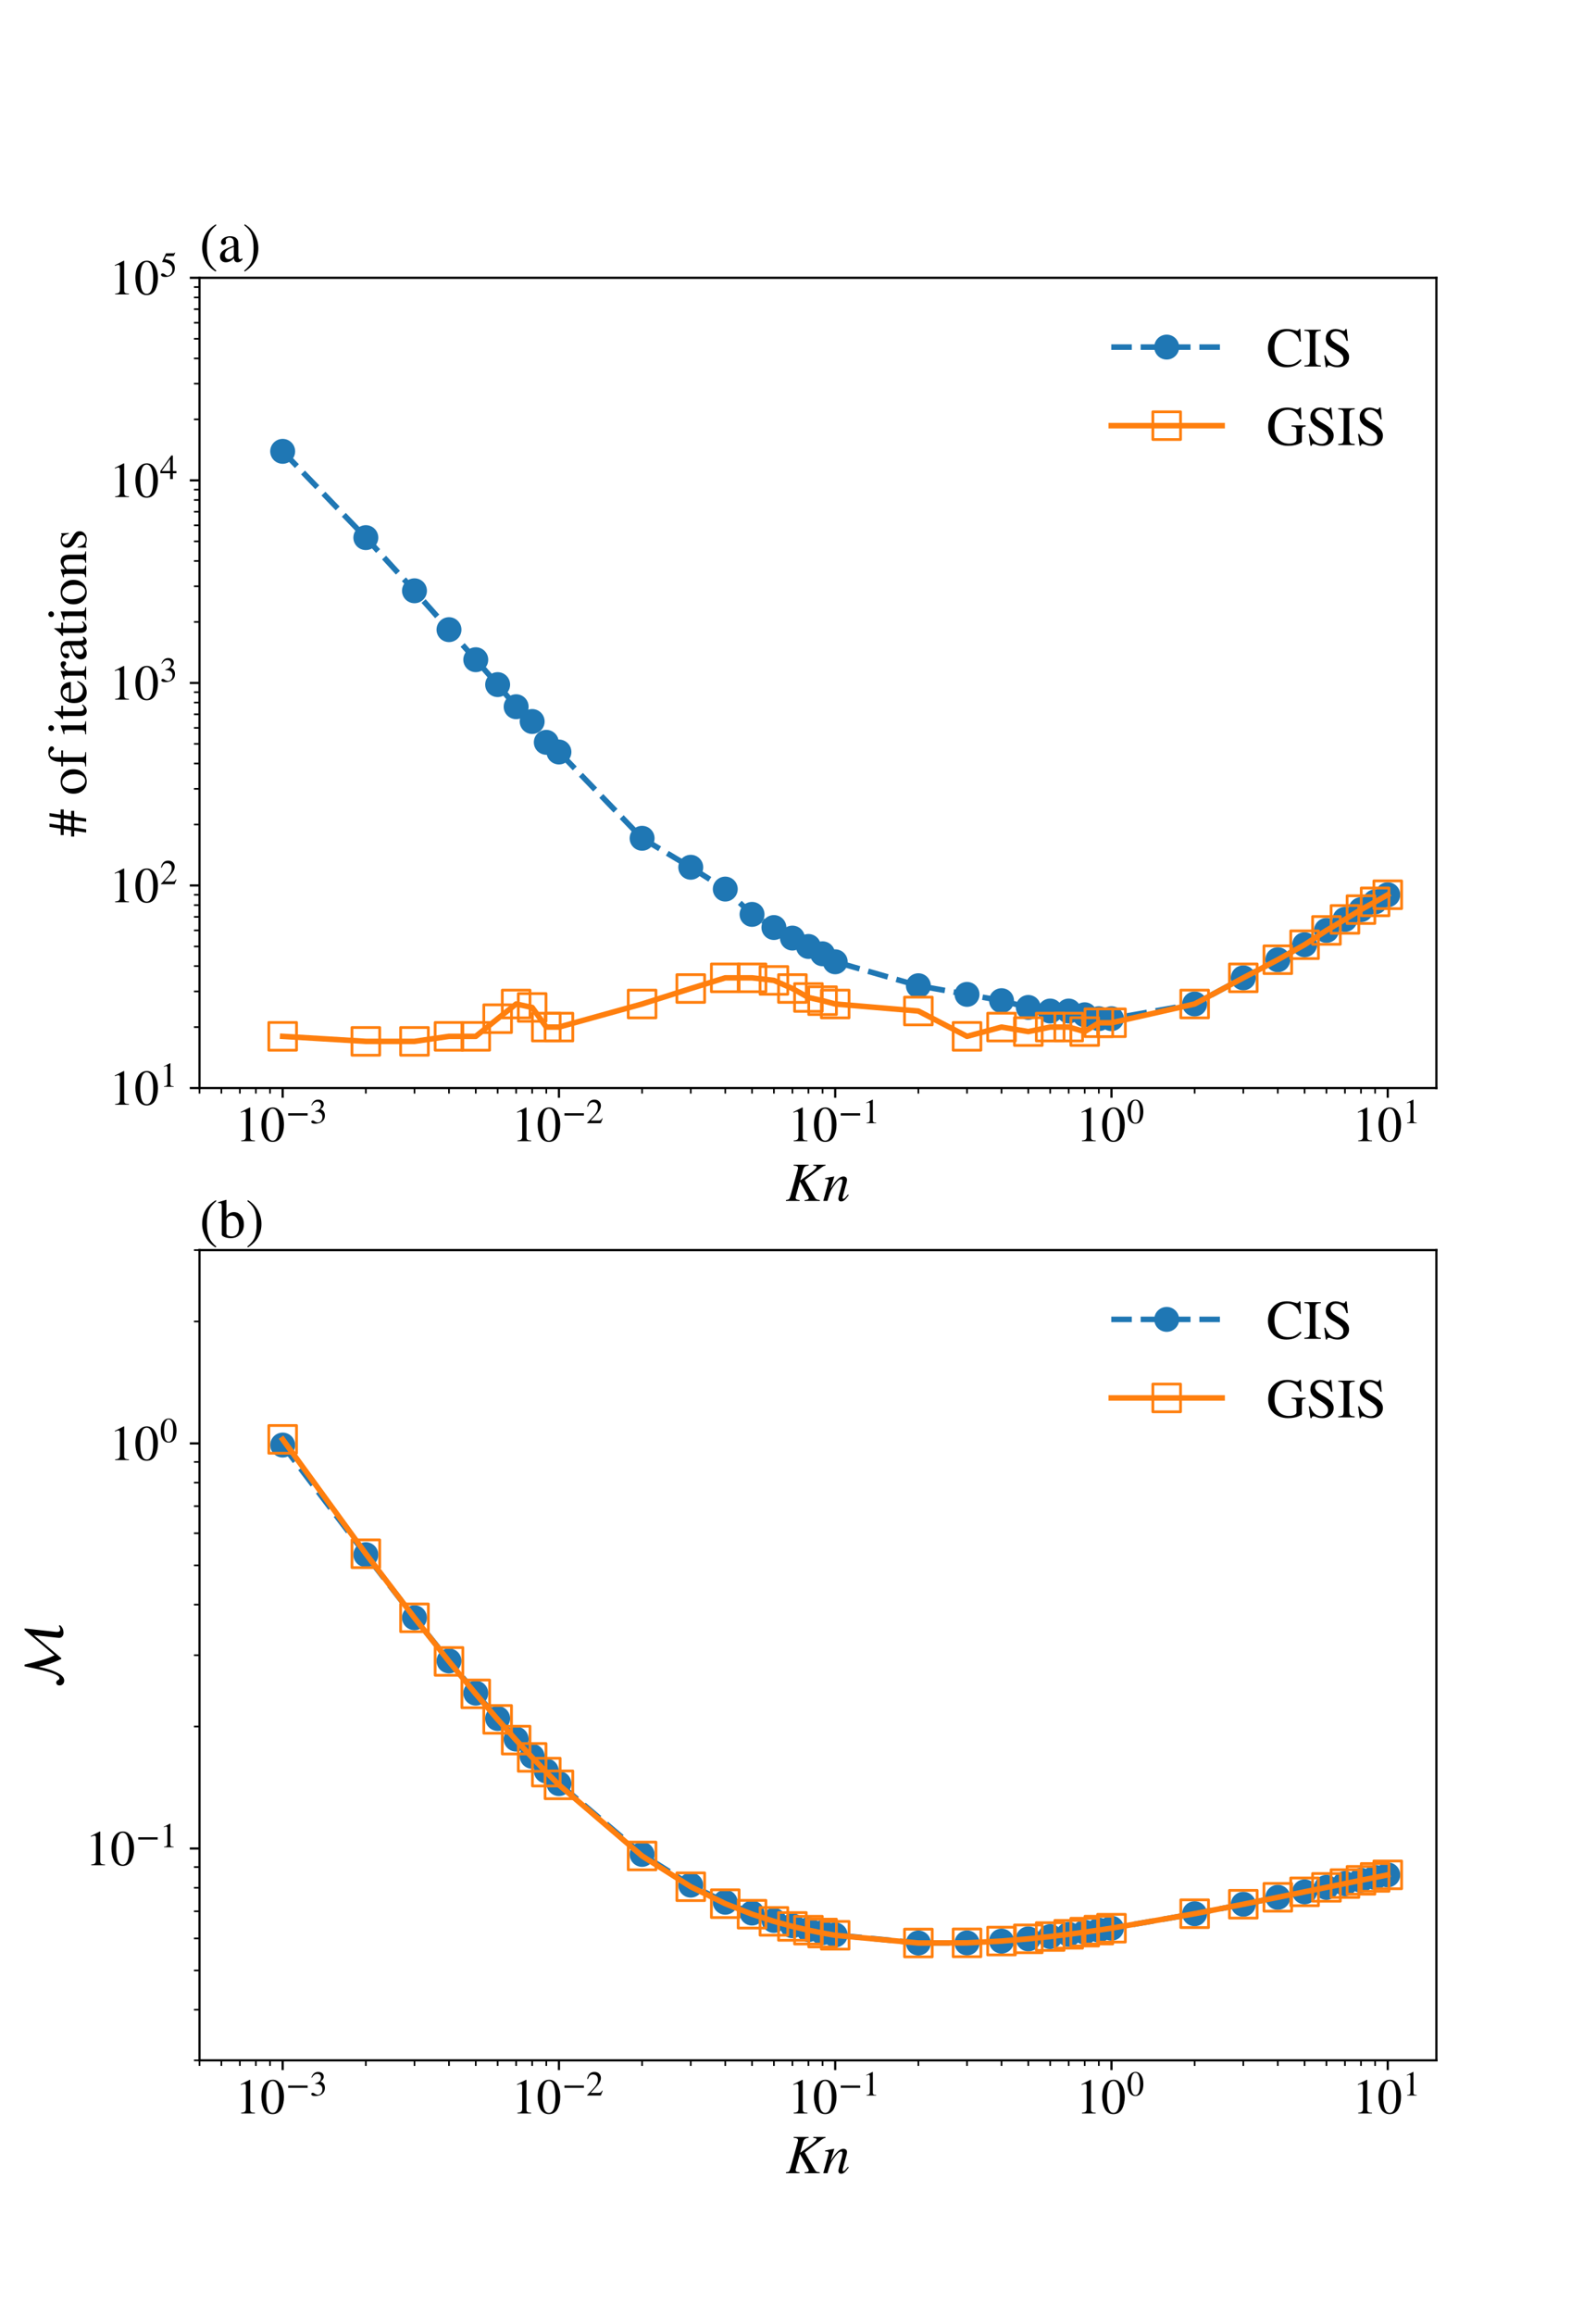 <?xml version="1.0" encoding="utf-8" standalone="no"?>
<!DOCTYPE svg PUBLIC "-//W3C//DTD SVG 1.1//EN"
  "http://www.w3.org/Graphics/SVG/1.1/DTD/svg11.dtd">
<!-- Created with matplotlib (https://matplotlib.org/) -->
<svg height="835.2pt" version="1.1" viewBox="0 0 576 835.2" width="576pt" xmlns="http://www.w3.org/2000/svg" xmlns:xlink="http://www.w3.org/1999/xlink">
 <defs>
  <style type="text/css">
*{stroke-linecap:butt;stroke-linejoin:round;}
  </style>
 </defs>
 <g id="figure_1">
  <g id="patch_1">
   <path d="M 0 835.2 
L 576 835.2 
L 576 0 
L 0 0 
z
" style="fill:#ffffff;"/>
  </g>
  <g id="axes_1">
   <g id="patch_2">
    <path d="M 72 392.544 
L 518.4 392.544 
L 518.4 100.224 
L 72 100.224 
z
" style="fill:#ffffff;"/>
   </g>
   <g id="matplotlib.axis_1">
    <g id="xtick_1">
     <g id="line2d_1">
      <defs>
       <path d="M 0 0 
L 0 3.5 
" id="mb971afbda8" style="stroke:#000000;stroke-width:0.8;"/>
      </defs>
      <g>
       <use style="stroke:#000000;stroke-width:0.8;" x="102.015" xlink:href="#mb971afbda8" y="392.544"/>
      </g>
     </g>
     <g id="text_1">
      <!-- $\mathdefault{10^{-3}}$ -->
      <defs>
       <path d="M 39.406 0 
L 11.797 0 
L 11.797 1.5 
Q 17.297 1.797 19.297 3.547 
Q 21.297 5.297 21.297 9.5 
L 21.297 54.406 
Q 21.297 59.297 18.297 59.297 
Q 16.906 59.297 13.797 58.094 
L 11.094 57.094 
L 11.094 58.5 
L 29 67.594 
L 29.906 67.297 
L 29.906 7.594 
Q 29.906 4.297 31.906 2.891 
Q 33.906 1.5 39.406 1.5 
z
" id="STIXGeneral-Regular-49"/>
       <path d="M 47.594 33 
Q 47.594 26.297 46.297 20.344 
Q 45 14.406 42.453 9.406 
Q 39.906 4.406 35.406 1.5 
Q 30.906 -1.406 25 -1.406 
Q 18.906 -1.406 14.297 1.688 
Q 9.703 4.797 7.203 10 
Q 4.703 15.203 3.547 21.094 
Q 2.406 27 2.406 33.594 
Q 2.406 42.906 4.703 50.344 
Q 7 57.797 12.344 62.688 
Q 17.703 67.594 25.406 67.594 
Q 35.203 67.594 41.391 58 
Q 47.594 48.406 47.594 33 
z
M 38 32.5 
Q 38 48.297 34.641 56.641 
Q 31.297 65 24.797 65 
Q 18.594 65 15.297 56.594 
Q 12 48.203 12 32.906 
Q 12 17.5 15.297 9.344 
Q 18.594 1.203 25 1.203 
Q 31.297 1.203 34.641 9.344 
Q 38 17.5 38 32.5 
z
" id="STIXGeneral-Regular-48"/>
       <path d="M 62.094 22 
L 6.406 22 
L 6.406 28.594 
L 62.094 28.594 
z
" id="STIXGeneral-Regular-8722"/>
       <path d="M 6.094 51 
L 4.5 51.406 
Q 6.797 58.906 11.688 63.25 
Q 16.594 67.594 24.094 67.594 
Q 31.094 67.594 35.391 63.797 
Q 39.703 60 39.703 53.906 
Q 39.703 45.703 30.406 40.094 
Q 35.906 37.703 38.703 34.797 
Q 43.094 29.906 43.094 21.906 
Q 43.094 13.906 38.5 7.906 
Q 35.094 3.297 28.75 0.938 
Q 22.406 -1.406 15.297 -1.406 
Q 4.094 -1.406 4.094 4.297 
Q 4.094 5.906 5.297 6.906 
Q 6.5 7.906 8.203 7.906 
Q 10.703 7.906 14.297 5.297 
Q 18.703 2.203 22.906 2.203 
Q 28.406 2.203 32.156 6.641 
Q 35.906 11.094 35.906 17.5 
Q 35.906 29 25.5 32 
Q 22.406 33 15.297 33 
L 15.297 34.406 
Q 20.906 36.297 23.703 38 
Q 31.797 42.594 31.797 51.406 
Q 31.797 56.406 28.938 59 
Q 26.094 61.594 21 61.594 
Q 12 61.594 6.094 51 
z
" id="STIXGeneral-Regular-51"/>
      </defs>
      <g transform="translate(84.915 411.837)scale(0.18 -0.18)">
       <use transform="translate(0 0.684)" xlink:href="#STIXGeneral-Regular-49"/>
       <use transform="translate(50 0.684)" xlink:href="#STIXGeneral-Regular-48"/>
       <use transform="translate(101.575 36.684)scale(0.7)" xlink:href="#STIXGeneral-Regular-8722"/>
       <use transform="translate(149.525 36.684)scale(0.7)" xlink:href="#STIXGeneral-Regular-51"/>
      </g>
     </g>
    </g>
    <g id="xtick_2">
     <g id="line2d_2">
      <g>
       <use style="stroke:#000000;stroke-width:0.8;" x="201.722" xlink:href="#mb971afbda8" y="392.544"/>
      </g>
     </g>
     <g id="text_2">
      <!-- $\mathdefault{10^{-2}}$ -->
      <defs>
       <path d="M 47.406 13.703 
L 42 0 
L 2.906 0 
L 2.906 1.203 
L 20.703 20.094 
Q 27.703 27.406 30.703 33.5 
Q 33.703 39.594 33.703 46.094 
Q 33.703 52.797 30 56.5 
Q 26.297 60.203 19.797 60.203 
Q 14.406 60.203 11.25 57.391 
Q 8.094 54.594 5.094 47.203 
L 3 47.703 
Q 4.703 57 9.844 62.297 
Q 15 67.594 23.797 67.594 
Q 32.094 67.594 37.188 62.594 
Q 42.297 57.594 42.297 50 
Q 42.297 38.703 29.5 25.203 
L 13 7.594 
L 36.406 7.594 
Q 39.703 7.594 41.641 8.891 
Q 43.594 10.203 46 14.297 
z
" id="STIXGeneral-Regular-50"/>
      </defs>
      <g transform="translate(184.622 411.837)scale(0.18 -0.18)">
       <use transform="translate(0 0.684)" xlink:href="#STIXGeneral-Regular-49"/>
       <use transform="translate(50 0.684)" xlink:href="#STIXGeneral-Regular-48"/>
       <use transform="translate(101.575 36.684)scale(0.7)" xlink:href="#STIXGeneral-Regular-8722"/>
       <use transform="translate(149.525 36.684)scale(0.7)" xlink:href="#STIXGeneral-Regular-50"/>
      </g>
     </g>
    </g>
    <g id="xtick_3">
     <g id="line2d_3">
      <g>
       <use style="stroke:#000000;stroke-width:0.8;" x="301.429" xlink:href="#mb971afbda8" y="392.544"/>
      </g>
     </g>
     <g id="text_3">
      <!-- $\mathdefault{10^{-1}}$ -->
      <g transform="translate(284.329 411.837)scale(0.18 -0.18)">
       <use transform="translate(0 0.684)" xlink:href="#STIXGeneral-Regular-49"/>
       <use transform="translate(50 0.684)" xlink:href="#STIXGeneral-Regular-48"/>
       <use transform="translate(101.575 36.684)scale(0.7)" xlink:href="#STIXGeneral-Regular-8722"/>
       <use transform="translate(149.525 36.684)scale(0.7)" xlink:href="#STIXGeneral-Regular-49"/>
      </g>
     </g>
    </g>
    <g id="xtick_4">
     <g id="line2d_4">
      <g>
       <use style="stroke:#000000;stroke-width:0.8;" x="401.136" xlink:href="#mb971afbda8" y="392.544"/>
      </g>
     </g>
     <g id="text_4">
      <!-- $\mathdefault{10^{0}}$ -->
      <g transform="translate(388.356 411.837)scale(0.18 -0.18)">
       <use transform="translate(0 0.684)" xlink:href="#STIXGeneral-Regular-49"/>
       <use transform="translate(50 0.684)" xlink:href="#STIXGeneral-Regular-48"/>
       <use transform="translate(101.575 36.684)scale(0.7)" xlink:href="#STIXGeneral-Regular-48"/>
      </g>
     </g>
    </g>
    <g id="xtick_5">
     <g id="line2d_5">
      <g>
       <use style="stroke:#000000;stroke-width:0.8;" x="500.842" xlink:href="#mb971afbda8" y="392.544"/>
      </g>
     </g>
     <g id="text_5">
      <!-- $\mathdefault{10^{1}}$ -->
      <g transform="translate(488.062 411.837)scale(0.18 -0.18)">
       <use transform="translate(0 0.684)" xlink:href="#STIXGeneral-Regular-49"/>
       <use transform="translate(50 0.684)" xlink:href="#STIXGeneral-Regular-48"/>
       <use transform="translate(101.575 36.684)scale(0.7)" xlink:href="#STIXGeneral-Regular-49"/>
      </g>
     </g>
    </g>
    <g id="xtick_6">
     <g id="line2d_6">
      <defs>
       <path d="M 0 0 
L 0 2 
" id="mf374211148" style="stroke:#000000;stroke-width:0.6;"/>
      </defs>
      <g>
       <use style="stroke:#000000;stroke-width:0.6;" x="72" xlink:href="#mf374211148" y="392.544"/>
      </g>
     </g>
    </g>
    <g id="xtick_7">
     <g id="line2d_7">
      <g>
       <use style="stroke:#000000;stroke-width:0.6;" x="79.895" xlink:href="#mf374211148" y="392.544"/>
      </g>
     </g>
    </g>
    <g id="xtick_8">
     <g id="line2d_8">
      <g>
       <use style="stroke:#000000;stroke-width:0.6;" x="86.57" xlink:href="#mf374211148" y="392.544"/>
      </g>
     </g>
    </g>
    <g id="xtick_9">
     <g id="line2d_9">
      <g>
       <use style="stroke:#000000;stroke-width:0.6;" x="92.352" xlink:href="#mf374211148" y="392.544"/>
      </g>
     </g>
    </g>
    <g id="xtick_10">
     <g id="line2d_10">
      <g>
       <use style="stroke:#000000;stroke-width:0.6;" x="97.452" xlink:href="#mf374211148" y="392.544"/>
      </g>
     </g>
    </g>
    <g id="xtick_11">
     <g id="line2d_11">
      <g>
       <use style="stroke:#000000;stroke-width:0.6;" x="132.03" xlink:href="#mf374211148" y="392.544"/>
      </g>
     </g>
    </g>
    <g id="xtick_12">
     <g id="line2d_12">
      <g>
       <use style="stroke:#000000;stroke-width:0.6;" x="149.587" xlink:href="#mf374211148" y="392.544"/>
      </g>
     </g>
    </g>
    <g id="xtick_13">
     <g id="line2d_13">
      <g>
       <use style="stroke:#000000;stroke-width:0.6;" x="162.044" xlink:href="#mf374211148" y="392.544"/>
      </g>
     </g>
    </g>
    <g id="xtick_14">
     <g id="line2d_14">
      <g>
       <use style="stroke:#000000;stroke-width:0.6;" x="171.707" xlink:href="#mf374211148" y="392.544"/>
      </g>
     </g>
    </g>
    <g id="xtick_15">
     <g id="line2d_15">
      <g>
       <use style="stroke:#000000;stroke-width:0.6;" x="179.602" xlink:href="#mf374211148" y="392.544"/>
      </g>
     </g>
    </g>
    <g id="xtick_16">
     <g id="line2d_16">
      <g>
       <use style="stroke:#000000;stroke-width:0.6;" x="186.277" xlink:href="#mf374211148" y="392.544"/>
      </g>
     </g>
    </g>
    <g id="xtick_17">
     <g id="line2d_17">
      <g>
       <use style="stroke:#000000;stroke-width:0.6;" x="192.059" xlink:href="#mf374211148" y="392.544"/>
      </g>
     </g>
    </g>
    <g id="xtick_18">
     <g id="line2d_18">
      <g>
       <use style="stroke:#000000;stroke-width:0.6;" x="197.159" xlink:href="#mf374211148" y="392.544"/>
      </g>
     </g>
    </g>
    <g id="xtick_19">
     <g id="line2d_19">
      <g>
       <use style="stroke:#000000;stroke-width:0.6;" x="231.736" xlink:href="#mf374211148" y="392.544"/>
      </g>
     </g>
    </g>
    <g id="xtick_20">
     <g id="line2d_20">
      <g>
       <use style="stroke:#000000;stroke-width:0.6;" x="249.294" xlink:href="#mf374211148" y="392.544"/>
      </g>
     </g>
    </g>
    <g id="xtick_21">
     <g id="line2d_21">
      <g>
       <use style="stroke:#000000;stroke-width:0.6;" x="261.751" xlink:href="#mf374211148" y="392.544"/>
      </g>
     </g>
    </g>
    <g id="xtick_22">
     <g id="line2d_22">
      <g>
       <use style="stroke:#000000;stroke-width:0.6;" x="271.414" xlink:href="#mf374211148" y="392.544"/>
      </g>
     </g>
    </g>
    <g id="xtick_23">
     <g id="line2d_23">
      <g>
       <use style="stroke:#000000;stroke-width:0.6;" x="279.309" xlink:href="#mf374211148" y="392.544"/>
      </g>
     </g>
    </g>
    <g id="xtick_24">
     <g id="line2d_24">
      <g>
       <use style="stroke:#000000;stroke-width:0.6;" x="285.984" xlink:href="#mf374211148" y="392.544"/>
      </g>
     </g>
    </g>
    <g id="xtick_25">
     <g id="line2d_25">
      <g>
       <use style="stroke:#000000;stroke-width:0.6;" x="291.766" xlink:href="#mf374211148" y="392.544"/>
      </g>
     </g>
    </g>
    <g id="xtick_26">
     <g id="line2d_26">
      <g>
       <use style="stroke:#000000;stroke-width:0.6;" x="296.866" xlink:href="#mf374211148" y="392.544"/>
      </g>
     </g>
    </g>
    <g id="xtick_27">
     <g id="line2d_27">
      <g>
       <use style="stroke:#000000;stroke-width:0.6;" x="331.443" xlink:href="#mf374211148" y="392.544"/>
      </g>
     </g>
    </g>
    <g id="xtick_28">
     <g id="line2d_28">
      <g>
       <use style="stroke:#000000;stroke-width:0.6;" x="349.001" xlink:href="#mf374211148" y="392.544"/>
      </g>
     </g>
    </g>
    <g id="xtick_29">
     <g id="line2d_29">
      <g>
       <use style="stroke:#000000;stroke-width:0.6;" x="361.458" xlink:href="#mf374211148" y="392.544"/>
      </g>
     </g>
    </g>
    <g id="xtick_30">
     <g id="line2d_30">
      <g>
       <use style="stroke:#000000;stroke-width:0.6;" x="371.121" xlink:href="#mf374211148" y="392.544"/>
      </g>
     </g>
    </g>
    <g id="xtick_31">
     <g id="line2d_31">
      <g>
       <use style="stroke:#000000;stroke-width:0.6;" x="379.016" xlink:href="#mf374211148" y="392.544"/>
      </g>
     </g>
    </g>
    <g id="xtick_32">
     <g id="line2d_32">
      <g>
       <use style="stroke:#000000;stroke-width:0.6;" x="385.691" xlink:href="#mf374211148" y="392.544"/>
      </g>
     </g>
    </g>
    <g id="xtick_33">
     <g id="line2d_33">
      <g>
       <use style="stroke:#000000;stroke-width:0.6;" x="391.473" xlink:href="#mf374211148" y="392.544"/>
      </g>
     </g>
    </g>
    <g id="xtick_34">
     <g id="line2d_34">
      <g>
       <use style="stroke:#000000;stroke-width:0.6;" x="396.573" xlink:href="#mf374211148" y="392.544"/>
      </g>
     </g>
    </g>
    <g id="xtick_35">
     <g id="line2d_35">
      <g>
       <use style="stroke:#000000;stroke-width:0.6;" x="431.15" xlink:href="#mf374211148" y="392.544"/>
      </g>
     </g>
    </g>
    <g id="xtick_36">
     <g id="line2d_36">
      <g>
       <use style="stroke:#000000;stroke-width:0.6;" x="448.708" xlink:href="#mf374211148" y="392.544"/>
      </g>
     </g>
    </g>
    <g id="xtick_37">
     <g id="line2d_37">
      <g>
       <use style="stroke:#000000;stroke-width:0.6;" x="461.165" xlink:href="#mf374211148" y="392.544"/>
      </g>
     </g>
    </g>
    <g id="xtick_38">
     <g id="line2d_38">
      <g>
       <use style="stroke:#000000;stroke-width:0.6;" x="470.828" xlink:href="#mf374211148" y="392.544"/>
      </g>
     </g>
    </g>
    <g id="xtick_39">
     <g id="line2d_39">
      <g>
       <use style="stroke:#000000;stroke-width:0.6;" x="478.723" xlink:href="#mf374211148" y="392.544"/>
      </g>
     </g>
    </g>
    <g id="xtick_40">
     <g id="line2d_40">
      <g>
       <use style="stroke:#000000;stroke-width:0.6;" x="485.398" xlink:href="#mf374211148" y="392.544"/>
      </g>
     </g>
    </g>
    <g id="xtick_41">
     <g id="line2d_41">
      <g>
       <use style="stroke:#000000;stroke-width:0.6;" x="491.18" xlink:href="#mf374211148" y="392.544"/>
      </g>
     </g>
    </g>
    <g id="xtick_42">
     <g id="line2d_42">
      <g>
       <use style="stroke:#000000;stroke-width:0.6;" x="496.28" xlink:href="#mf374211148" y="392.544"/>
      </g>
     </g>
    </g>
    <g id="text_6">
     <!-- $Kn$ -->
     <defs>
      <path d="M 72.203 65.297 
L 72.203 63.703 
Q 69.406 63.703 64.5 60 
L 34.703 37.5 
L 51.5 8.203 
Q 53.797 4.203 55.5 3.141 
Q 57.203 2.094 61.906 1.594 
L 61.906 0 
L 34.406 0 
L 34.406 1.594 
L 37.297 1.906 
Q 41.906 2.297 41.906 5.094 
Q 41.906 5.703 41.75 6.391 
Q 41.594 7.094 41.094 8.047 
Q 40.594 9 40.297 9.547 
Q 40 10.094 39.203 11.5 
Q 38.406 12.906 38.203 13.297 
L 25.906 34.797 
L 19.406 11.094 
Q 18.297 7.297 18.297 6 
Q 18.297 3.703 19.75 2.844 
Q 21.203 2 25.406 1.594 
L 25.406 0 
L 0.703 0 
L 0.703 1.594 
Q 5 2.094 6.297 3.297 
Q 7.594 4.5 8.797 8.703 
L 21.203 53.203 
Q 22.594 58.203 22.594 59.406 
Q 22.594 61.5 20.891 62.5 
Q 19.203 63.5 14.703 63.703 
L 14.703 65.297 
L 41.703 65.297 
L 41.703 63.703 
Q 37.5 63.406 35.203 61.844 
Q 32.906 60.297 31.797 56.297 
L 26.5 36.906 
L 41.797 47.797 
Q 56.094 57.906 56.094 61.5 
Q 56.094 63 52.5 63.406 
L 50.094 63.703 
L 50.094 65.297 
z
" id="STIXGeneral-Italic-75"/>
      <path d="M 46 11.703 
L 47.406 10.406 
Q 42.297 3.406 39.594 1.25 
Q 36.906 -0.906 33.406 -0.906 
Q 31.406 -0.906 30.047 0.438 
Q 28.703 1.797 28.703 4.5 
Q 28.703 6.094 30.297 12 
L 34.703 28.203 
Q 36.094 33.594 36.094 36.094 
Q 36.094 39 33.703 39 
Q 30.797 39 27.344 35.547 
Q 23.906 32.094 18.906 24.797 
Q 15.594 19.906 14.047 16 
Q 12.5 12.094 8.906 0 
L 1.406 0 
L 11 35 
Q 11.203 36 11.203 36.703 
Q 11.203 38.203 9.844 38.75 
Q 8.5 39.297 4.703 39.406 
L 4.703 41 
Q 8.594 41.797 13.391 42.641 
Q 18.203 43.5 20.906 44.094 
L 21.297 43.906 
L 14.594 22.094 
Q 22 33.906 27.391 39 
Q 32.797 44.094 37.703 44.094 
Q 40.797 44.094 42.5 42.438 
Q 44.203 40.797 44.203 38 
Q 44.203 35.5 43.203 32 
L 37.594 11.703 
Q 36.203 6.703 36.203 5.594 
Q 36.203 3.797 37.797 3.797 
Q 39.703 3.797 43.906 9.094 
Q 44.594 9.906 46 11.703 
z
" id="STIXGeneral-Italic-110"/>
     </defs>
     <g transform="translate(283.5 433.403)scale(0.2 -0.2)">
      <use transform="translate(0 0.703)" xlink:href="#STIXGeneral-Italic-75"/>
      <use transform="translate(66.7 0.703)" xlink:href="#STIXGeneral-Italic-110"/>
     </g>
    </g>
   </g>
   <g id="matplotlib.axis_2">
    <g id="ytick_1">
     <g id="line2d_43">
      <defs>
       <path d="M 0 0 
L -3.5 0 
" id="m65dd210fa4" style="stroke:#000000;stroke-width:0.8;"/>
      </defs>
      <g>
       <use style="stroke:#000000;stroke-width:0.8;" x="72" xlink:href="#m65dd210fa4" y="392.544"/>
      </g>
     </g>
     <g id="text_7">
      <!-- $\mathdefault{10^{1}}$ -->
      <g transform="translate(39.44 398.691)scale(0.18 -0.18)">
       <use transform="translate(0 0.684)" xlink:href="#STIXGeneral-Regular-49"/>
       <use transform="translate(50 0.684)" xlink:href="#STIXGeneral-Regular-48"/>
       <use transform="translate(101.575 36.684)scale(0.7)" xlink:href="#STIXGeneral-Regular-49"/>
      </g>
     </g>
    </g>
    <g id="ytick_2">
     <g id="line2d_44">
      <g>
       <use style="stroke:#000000;stroke-width:0.8;" x="72" xlink:href="#m65dd210fa4" y="319.464"/>
      </g>
     </g>
     <g id="text_8">
      <!-- $\mathdefault{10^{2}}$ -->
      <g transform="translate(39.44 325.611)scale(0.18 -0.18)">
       <use transform="translate(0 0.684)" xlink:href="#STIXGeneral-Regular-49"/>
       <use transform="translate(50 0.684)" xlink:href="#STIXGeneral-Regular-48"/>
       <use transform="translate(101.575 36.684)scale(0.7)" xlink:href="#STIXGeneral-Regular-50"/>
      </g>
     </g>
    </g>
    <g id="ytick_3">
     <g id="line2d_45">
      <g>
       <use style="stroke:#000000;stroke-width:0.8;" x="72" xlink:href="#m65dd210fa4" y="246.384"/>
      </g>
     </g>
     <g id="text_9">
      <!-- $\mathdefault{10^{3}}$ -->
      <g transform="translate(39.44 252.531)scale(0.18 -0.18)">
       <use transform="translate(0 0.684)" xlink:href="#STIXGeneral-Regular-49"/>
       <use transform="translate(50 0.684)" xlink:href="#STIXGeneral-Regular-48"/>
       <use transform="translate(101.575 36.684)scale(0.7)" xlink:href="#STIXGeneral-Regular-51"/>
      </g>
     </g>
    </g>
    <g id="ytick_4">
     <g id="line2d_46">
      <g>
       <use style="stroke:#000000;stroke-width:0.8;" x="72" xlink:href="#m65dd210fa4" y="173.304"/>
      </g>
     </g>
     <g id="text_10">
      <!-- $\mathdefault{10^{4}}$ -->
      <defs>
       <path d="M 47.297 16.703 
L 37 16.703 
L 37 0 
L 29.203 0 
L 29.203 16.703 
L 1.203 16.703 
L 1.203 23.094 
L 32.594 67.594 
L 37 67.594 
L 37 23.094 
L 47.297 23.094 
z
M 29.203 23.094 
L 29.203 57.406 
L 5.203 23.094 
z
" id="STIXGeneral-Regular-52"/>
      </defs>
      <g transform="translate(39.44 179.451)scale(0.18 -0.18)">
       <use transform="translate(0 0.684)" xlink:href="#STIXGeneral-Regular-49"/>
       <use transform="translate(50 0.684)" xlink:href="#STIXGeneral-Regular-48"/>
       <use transform="translate(101.575 36.684)scale(0.7)" xlink:href="#STIXGeneral-Regular-52"/>
      </g>
     </g>
    </g>
    <g id="ytick_5">
     <g id="line2d_47">
      <g>
       <use style="stroke:#000000;stroke-width:0.8;" x="72" xlink:href="#m65dd210fa4" y="100.224"/>
      </g>
     </g>
     <g id="text_11">
      <!-- $\mathdefault{10^{5}}$ -->
      <defs>
       <path d="M 43.797 68.094 
L 40.203 59.594 
Q 39.594 58.297 37.5 58.297 
L 18.094 58.297 
L 14.094 49.797 
Q 25.094 47.703 30 45.25 
Q 34.906 42.797 39.094 37 
Q 42.594 32.203 42.594 24.297 
Q 42.594 17.094 40.25 12.188 
Q 37.906 7.297 32.797 3.5 
Q 26 -1.406 15.797 -1.406 
Q 10.094 -1.406 6.594 0.297 
Q 3.094 2 3.094 4.797 
Q 3.094 8.594 7.594 8.594 
Q 11.203 8.594 15 5.5 
Q 18.906 2.297 22.094 2.297 
Q 27.297 2.297 31.438 7.5 
Q 35.594 12.703 35.594 19.203 
Q 35.594 28.797 28.906 34.203 
Q 20.203 41.203 7.594 41.203 
Q 6.406 41.203 6.406 42 
L 6.5 42.5 
L 17.406 66.203 
L 38.094 66.203 
Q 39.797 66.203 40.75 66.703 
Q 41.703 67.203 42.906 68.797 
z
" id="STIXGeneral-Regular-53"/>
      </defs>
      <g transform="translate(39.44 106.371)scale(0.18 -0.18)">
       <use transform="translate(0 0.842)" xlink:href="#STIXGeneral-Regular-49"/>
       <use transform="translate(50 0.842)" xlink:href="#STIXGeneral-Regular-48"/>
       <use transform="translate(101.575 36.842)scale(0.7)" xlink:href="#STIXGeneral-Regular-53"/>
      </g>
     </g>
    </g>
    <g id="ytick_6">
     <g id="line2d_48">
      <defs>
       <path d="M 0 0 
L -2 0 
" id="m58adada2fa" style="stroke:#000000;stroke-width:0.6;"/>
      </defs>
      <g>
       <use style="stroke:#000000;stroke-width:0.6;" x="72" xlink:href="#m58adada2fa" y="370.545"/>
      </g>
     </g>
    </g>
    <g id="ytick_7">
     <g id="line2d_49">
      <g>
       <use style="stroke:#000000;stroke-width:0.6;" x="72" xlink:href="#m58adada2fa" y="357.676"/>
      </g>
     </g>
    </g>
    <g id="ytick_8">
     <g id="line2d_50">
      <g>
       <use style="stroke:#000000;stroke-width:0.6;" x="72" xlink:href="#m58adada2fa" y="348.545"/>
      </g>
     </g>
    </g>
    <g id="ytick_9">
     <g id="line2d_51">
      <g>
       <use style="stroke:#000000;stroke-width:0.6;" x="72" xlink:href="#m58adada2fa" y="341.463"/>
      </g>
     </g>
    </g>
    <g id="ytick_10">
     <g id="line2d_52">
      <g>
       <use style="stroke:#000000;stroke-width:0.6;" x="72" xlink:href="#m58adada2fa" y="335.677"/>
      </g>
     </g>
    </g>
    <g id="ytick_11">
     <g id="line2d_53">
      <g>
       <use style="stroke:#000000;stroke-width:0.6;" x="72" xlink:href="#m58adada2fa" y="330.784"/>
      </g>
     </g>
    </g>
    <g id="ytick_12">
     <g id="line2d_54">
      <g>
       <use style="stroke:#000000;stroke-width:0.6;" x="72" xlink:href="#m58adada2fa" y="326.546"/>
      </g>
     </g>
    </g>
    <g id="ytick_13">
     <g id="line2d_55">
      <g>
       <use style="stroke:#000000;stroke-width:0.6;" x="72" xlink:href="#m58adada2fa" y="322.808"/>
      </g>
     </g>
    </g>
    <g id="ytick_14">
     <g id="line2d_56">
      <g>
       <use style="stroke:#000000;stroke-width:0.6;" x="72" xlink:href="#m58adada2fa" y="297.465"/>
      </g>
     </g>
    </g>
    <g id="ytick_15">
     <g id="line2d_57">
      <g>
       <use style="stroke:#000000;stroke-width:0.6;" x="72" xlink:href="#m58adada2fa" y="284.596"/>
      </g>
     </g>
    </g>
    <g id="ytick_16">
     <g id="line2d_58">
      <g>
       <use style="stroke:#000000;stroke-width:0.6;" x="72" xlink:href="#m58adada2fa" y="275.465"/>
      </g>
     </g>
    </g>
    <g id="ytick_17">
     <g id="line2d_59">
      <g>
       <use style="stroke:#000000;stroke-width:0.6;" x="72" xlink:href="#m58adada2fa" y="268.383"/>
      </g>
     </g>
    </g>
    <g id="ytick_18">
     <g id="line2d_60">
      <g>
       <use style="stroke:#000000;stroke-width:0.6;" x="72" xlink:href="#m58adada2fa" y="262.597"/>
      </g>
     </g>
    </g>
    <g id="ytick_19">
     <g id="line2d_61">
      <g>
       <use style="stroke:#000000;stroke-width:0.6;" x="72" xlink:href="#m58adada2fa" y="257.704"/>
      </g>
     </g>
    </g>
    <g id="ytick_20">
     <g id="line2d_62">
      <g>
       <use style="stroke:#000000;stroke-width:0.6;" x="72" xlink:href="#m58adada2fa" y="253.466"/>
      </g>
     </g>
    </g>
    <g id="ytick_21">
     <g id="line2d_63">
      <g>
       <use style="stroke:#000000;stroke-width:0.6;" x="72" xlink:href="#m58adada2fa" y="249.728"/>
      </g>
     </g>
    </g>
    <g id="ytick_22">
     <g id="line2d_64">
      <g>
       <use style="stroke:#000000;stroke-width:0.6;" x="72" xlink:href="#m58adada2fa" y="224.385"/>
      </g>
     </g>
    </g>
    <g id="ytick_23">
     <g id="line2d_65">
      <g>
       <use style="stroke:#000000;stroke-width:0.6;" x="72" xlink:href="#m58adada2fa" y="211.516"/>
      </g>
     </g>
    </g>
    <g id="ytick_24">
     <g id="line2d_66">
      <g>
       <use style="stroke:#000000;stroke-width:0.6;" x="72" xlink:href="#m58adada2fa" y="202.385"/>
      </g>
     </g>
    </g>
    <g id="ytick_25">
     <g id="line2d_67">
      <g>
       <use style="stroke:#000000;stroke-width:0.6;" x="72" xlink:href="#m58adada2fa" y="195.303"/>
      </g>
     </g>
    </g>
    <g id="ytick_26">
     <g id="line2d_68">
      <g>
       <use style="stroke:#000000;stroke-width:0.6;" x="72" xlink:href="#m58adada2fa" y="189.517"/>
      </g>
     </g>
    </g>
    <g id="ytick_27">
     <g id="line2d_69">
      <g>
       <use style="stroke:#000000;stroke-width:0.6;" x="72" xlink:href="#m58adada2fa" y="184.624"/>
      </g>
     </g>
    </g>
    <g id="ytick_28">
     <g id="line2d_70">
      <g>
       <use style="stroke:#000000;stroke-width:0.6;" x="72" xlink:href="#m58adada2fa" y="180.386"/>
      </g>
     </g>
    </g>
    <g id="ytick_29">
     <g id="line2d_71">
      <g>
       <use style="stroke:#000000;stroke-width:0.6;" x="72" xlink:href="#m58adada2fa" y="176.648"/>
      </g>
     </g>
    </g>
    <g id="ytick_30">
     <g id="line2d_72">
      <g>
       <use style="stroke:#000000;stroke-width:0.6;" x="72" xlink:href="#m58adada2fa" y="151.305"/>
      </g>
     </g>
    </g>
    <g id="ytick_31">
     <g id="line2d_73">
      <g>
       <use style="stroke:#000000;stroke-width:0.6;" x="72" xlink:href="#m58adada2fa" y="138.436"/>
      </g>
     </g>
    </g>
    <g id="ytick_32">
     <g id="line2d_74">
      <g>
       <use style="stroke:#000000;stroke-width:0.6;" x="72" xlink:href="#m58adada2fa" y="129.305"/>
      </g>
     </g>
    </g>
    <g id="ytick_33">
     <g id="line2d_75">
      <g>
       <use style="stroke:#000000;stroke-width:0.6;" x="72" xlink:href="#m58adada2fa" y="122.223"/>
      </g>
     </g>
    </g>
    <g id="ytick_34">
     <g id="line2d_76">
      <g>
       <use style="stroke:#000000;stroke-width:0.6;" x="72" xlink:href="#m58adada2fa" y="116.437"/>
      </g>
     </g>
    </g>
    <g id="ytick_35">
     <g id="line2d_77">
      <g>
       <use style="stroke:#000000;stroke-width:0.6;" x="72" xlink:href="#m58adada2fa" y="111.544"/>
      </g>
     </g>
    </g>
    <g id="ytick_36">
     <g id="line2d_78">
      <g>
       <use style="stroke:#000000;stroke-width:0.6;" x="72" xlink:href="#m58adada2fa" y="107.306"/>
      </g>
     </g>
    </g>
    <g id="ytick_37">
     <g id="line2d_79">
      <g>
       <use style="stroke:#000000;stroke-width:0.6;" x="72" xlink:href="#m58adada2fa" y="103.568"/>
      </g>
     </g>
    </g>
    <g id="text_12">
     <!-- # of iterations -->
     <defs>
      <path d="M 49.5 40.5 
L 39.094 40.5 
L 37.094 27.094 
L 47 27.094 
L 47 21.594 
L 36.203 21.594 
L 33.094 0 
L 27.297 0 
L 30.406 21.594 
L 17 21.594 
L 13.703 0 
L 7.906 0 
L 11.203 21.594 
L 0.594 21.594 
L 0.594 27.094 
L 12.094 27.094 
L 14.203 40.5 
L 3.297 40.5 
L 3.297 46 
L 15 46 
L 18.094 66.203 
L 23.906 66.203 
L 20.797 46 
L 34.094 46 
L 37.094 66.203 
L 42.906 66.203 
L 39.906 46 
L 49.5 46 
z
M 33.297 40.5 
L 20 40.5 
L 17.906 27.094 
L 31.297 27.094 
z
" id="STIXGeneral-Regular-35"/>
      <path id="STIXGeneral-Regular-32"/>
      <path d="M 47 23.094 
Q 47 12.594 40.75 5.797 
Q 34.5 -1 24.5 -1 
Q 15.297 -1 9.094 5.75 
Q 2.906 12.5 2.906 22.797 
Q 2.906 33.203 9.094 39.594 
Q 15.297 46 25.406 46 
Q 34.703 46 40.844 39.641 
Q 47 33.297 47 23.094 
z
M 38 20.406 
Q 38 31.797 33 38.203 
Q 29 43.203 23.5 43.203 
Q 18.297 43.203 15.094 38.953 
Q 11.906 34.703 11.906 27.297 
Q 11.906 14.5 17.203 6.797 
Q 20.594 1.797 26.203 1.797 
Q 31.703 1.797 34.844 6.75 
Q 38 11.703 38 20.406 
z
" id="STIXGeneral-Regular-111"/>
      <path d="M 2.094 45 
L 10.297 45 
Q 10.406 51 11.094 54.344 
Q 11.797 57.703 13.797 61.094 
Q 18 68.297 27.906 68.297 
Q 32.406 68.297 35.344 66.547 
Q 38.297 64.797 38.297 62.094 
Q 38.297 60.406 37.094 59.203 
Q 35.906 58 34.094 58 
Q 31.703 58 29.594 61.594 
Q 27.203 65.5 24.297 65.5 
Q 18.703 65.5 18.703 56.594 
L 18.703 45 
L 30.906 45 
L 30.906 41.797 
L 18.703 41.797 
L 18.703 10.406 
Q 18.703 4.797 20.297 3.25 
Q 21.906 1.703 28 1.5 
L 28 0 
L 2 0 
L 2 1.5 
Q 7.406 1.797 8.844 3.344 
Q 10.297 4.906 10.297 10.406 
L 10.297 41.797 
L 2.094 41.797 
z
" id="STIXGeneral-Regular-102"/>
      <path d="M 18 63.203 
Q 18 61 16.5 59.547 
Q 15 58.094 12.797 58.094 
Q 10.703 58.094 9.25 59.547 
Q 7.797 61 7.797 63.203 
Q 7.797 65.297 9.297 66.797 
Q 10.797 68.297 12.906 68.297 
Q 15.094 68.297 16.547 66.797 
Q 18 65.297 18 63.203 
z
M 25.297 0 
L 1.594 0 
L 1.594 1.5 
Q 6.797 1.797 8.141 3.297 
Q 9.5 4.797 9.5 10.406 
L 9.5 33.094 
Q 9.5 36.594 8.797 38 
Q 8.094 39.406 6.203 39.406 
Q 3.797 39.406 2 38.906 
L 2 40.5 
L 17.5 46 
L 17.906 45.594 
L 17.906 10.5 
Q 17.906 4.906 19.156 3.406 
Q 20.406 1.906 25.297 1.5 
z
" id="STIXGeneral-Regular-105"/>
      <path d="M 26.594 7.703 
L 27.906 6.594 
Q 23.094 -1 15.797 -1 
Q 7 -1 7 11.703 
L 7 41.797 
L 1.703 41.797 
Q 1.297 42.094 1.297 42.5 
Q 1.297 43.297 3 44.406 
Q 6.797 46.594 12.703 55.094 
Q 12.906 55.406 13.656 56.344 
Q 14.406 57.297 14.703 57.906 
Q 15.406 57.906 15.406 56.594 
L 15.406 45 
L 25.5 45 
L 25.5 41.797 
L 15.406 41.797 
L 15.406 13.203 
Q 15.406 8.406 16.594 6.297 
Q 17.797 4.203 20.594 4.203 
Q 23.594 4.203 26.594 7.703 
z
" id="STIXGeneral-Regular-116"/>
      <path d="M 40.797 16.406 
L 42.406 15.703 
Q 36.406 -1 21.5 -1 
Q 12.703 -1 7.594 5.141 
Q 2.5 11.297 2.5 21.703 
Q 2.5 32.406 8.203 39.203 
Q 13.906 46 23.203 46 
Q 32.203 46 37.094 39.094 
Q 40 35.094 40.5 27.703 
L 9.703 27.703 
Q 10.094 21.406 10.938 18.094 
Q 11.797 14.797 14.297 11.406 
Q 18.5 5.906 25.406 5.906 
Q 30.297 5.906 33.641 8.297 
Q 37 10.703 40.797 16.406 
z
M 9.906 30.906 
L 30.297 30.906 
Q 29.406 37.203 27.344 39.797 
Q 25.297 42.406 20.5 42.406 
Q 16.297 42.406 13.5 39.453 
Q 10.703 36.5 9.906 30.906 
z
" id="STIXGeneral-Regular-101"/>
      <path d="M 16 45.797 
L 16 36.594 
Q 19.797 42 22.344 44 
Q 24.906 46 28 46 
Q 30.594 46 32.047 44.594 
Q 33.5 43.203 33.5 40.703 
Q 33.5 38.594 32.453 37.391 
Q 31.406 36.203 29.594 36.203 
Q 27.703 36.203 25.594 38.203 
Q 24 39.703 23 39.703 
Q 20.906 39.703 18.453 36.797 
Q 16 33.906 16 31.5 
L 16 9 
Q 16 4.703 17.703 3.203 
Q 19.406 1.703 24.5 1.5 
L 24.5 0 
L 0.5 0 
L 0.5 1.5 
Q 5.297 2.406 6.438 3.5 
Q 7.594 4.594 7.594 8.406 
L 7.594 33.406 
Q 7.594 36.703 6.844 38.047 
Q 6.094 39.406 4.203 39.406 
Q 2.594 39.406 0.703 39 
L 0.703 40.594 
Q 7 42.594 15.5 46 
z
" id="STIXGeneral-Regular-114"/>
      <path d="M 44.203 6.594 
L 44.203 3.797 
Q 40.406 -1 35.203 -1 
Q 29.5 -1 28.797 6.297 
L 28.703 6.297 
Q 22.297 -1 14.203 -1 
Q 9.5 -1 6.594 1.75 
Q 3.703 4.5 3.703 9.406 
Q 3.703 16.406 10.703 21.094 
Q 15.5 24.297 28.703 29.203 
L 28.703 34.594 
Q 28.703 39.094 26.547 41.344 
Q 24.406 43.594 20.906 43.594 
Q 17.906 43.594 15.906 42.141 
Q 13.906 40.703 13.906 38.703 
Q 13.906 37.797 14.203 36.688 
Q 14.5 35.594 14.5 34.5 
Q 14.5 33 13.141 31.703 
Q 11.797 30.406 9.906 30.406 
Q 8.203 30.406 6.891 31.703 
Q 5.594 33 5.594 35 
Q 5.594 39.797 10.703 43 
Q 15.406 46 22.203 46 
Q 30.297 46 34 41.5 
Q 35.797 39.406 36.297 37.25 
Q 36.797 35.094 36.797 30.406 
L 36.797 11.297 
Q 36.797 4.703 39.906 4.703 
Q 41.906 4.703 44.203 6.594 
z
M 28.703 12.703 
L 28.703 26.797 
Q 19.5 23.594 15.906 20.203 
Q 12.5 17.094 12.5 12.5 
Q 12.5 8.703 14.391 6.75 
Q 16.297 4.797 19.406 4.797 
Q 22.703 4.797 25.203 6.406 
Q 27.297 7.906 28 9.203 
Q 28.703 10.5 28.703 12.703 
z
" id="STIXGeneral-Regular-97"/>
      <path d="M 48.5 0 
L 27.703 0 
L 27.797 1.5 
Q 31.5 1.797 32.75 3.641 
Q 34 5.5 34 10.5 
L 34 30.406 
Q 34 40.5 26.703 40.5 
Q 24.203 40.5 22 39.297 
Q 19.797 38.094 16.406 34.797 
L 16.406 7.203 
Q 16.406 4.203 17.75 3 
Q 19.094 1.797 22.906 1.5 
L 22.906 0 
L 1.797 0 
L 1.797 1.5 
Q 5.594 1.797 6.797 3.344 
Q 8 4.906 8 9.406 
L 8 33.703 
Q 8 37.406 7.297 38.797 
Q 6.594 40.203 4.5 40.203 
Q 2.5 40.203 1.594 39.797 
L 1.594 41.5 
Q 8.594 43.5 15.297 46 
L 16.094 45.703 
L 16.094 37.906 
L 16.203 37.906 
Q 23.297 46 30.594 46 
Q 36.297 46 39.344 42 
Q 42.406 38 42.406 30.594 
L 42.406 8.5 
Q 42.406 4.5 43.594 3.203 
Q 44.797 1.906 48.5 1.5 
z
" id="STIXGeneral-Regular-110"/>
      <path d="M 15.594 30.094 
L 26 23.797 
Q 31 20.797 32.891 18.188 
Q 34.797 15.594 34.797 11.5 
Q 34.797 6.5 30.641 2.75 
Q 26.5 -1 20.797 -1 
Q 16.094 -1 13.5 -0.094 
Q 10.797 0.797 8.906 0.797 
Q 7.203 0.797 6.5 -0.406 
L 5.203 -0.406 
L 5.203 15.297 
L 6.797 15.297 
Q 8.406 8 11.406 4.594 
Q 14.406 1.203 19.5 1.203 
Q 23.203 1.203 25.5 3.297 
Q 27.797 5.406 27.797 8.594 
Q 27.797 13.203 22.5 16.094 
L 17.094 19.094 
Q 5.094 25.797 5.094 33.594 
Q 5.094 39.406 8.844 42.656 
Q 12.594 45.906 18.906 45.906 
Q 23.297 45.906 25.594 44.797 
Q 27.406 44 28.406 44 
Q 29.094 44 30 45 
L 31.094 45 
L 31.594 31.406 
L 30.094 31.406 
Q 28.406 38.203 25.844 40.953 
Q 23.297 43.703 18.797 43.703 
Q 15.406 43.703 13.344 42 
Q 11.297 40.297 11.297 36.906 
Q 11.297 35.203 12.438 33.25 
Q 13.594 31.297 15.594 30.094 
z
" id="STIXGeneral-Regular-115"/>
     </defs>
     <g transform="translate(31.099 301.934)rotate(-90)scale(0.2 -0.2)">
      <use xlink:href="#STIXGeneral-Regular-35"/>
      <use x="50" xlink:href="#STIXGeneral-Regular-32"/>
      <use x="75" xlink:href="#STIXGeneral-Regular-111"/>
      <use x="125" xlink:href="#STIXGeneral-Regular-102"/>
      <use x="158.3" xlink:href="#STIXGeneral-Regular-32"/>
      <use x="183.3" xlink:href="#STIXGeneral-Regular-105"/>
      <use x="211.1" xlink:href="#STIXGeneral-Regular-116"/>
      <use x="238.9" xlink:href="#STIXGeneral-Regular-101"/>
      <use x="283.3" xlink:href="#STIXGeneral-Regular-114"/>
      <use x="316.6" xlink:href="#STIXGeneral-Regular-97"/>
      <use x="361" xlink:href="#STIXGeneral-Regular-116"/>
      <use x="388.8" xlink:href="#STIXGeneral-Regular-105"/>
      <use x="416.6" xlink:href="#STIXGeneral-Regular-111"/>
      <use x="466.6" xlink:href="#STIXGeneral-Regular-110"/>
      <use x="516.6" xlink:href="#STIXGeneral-Regular-115"/>
     </g>
    </g>
   </g>
   <g id="line2d_80">
    <path clip-path="url(#p0a1c762677)" d="M 102.015 162.834 
L 132.03 193.967 
L 149.587 213.144 
L 162.044 227.169 
L 171.707 238.008 
L 179.602 246.993 
L 186.277 254.969 
L 192.059 260.301 
L 197.159 267.817 
L 201.722 271.307 
L 231.736 302.437 
L 249.294 312.894 
L 261.751 320.76 
L 271.414 329.89 
L 279.309 334.636 
L 285.984 338.438 
L 291.766 341.463 
L 296.866 344.11 
L 301.429 346.997 
L 331.443 355.628 
L 349.001 358.752 
L 361.458 361.02 
L 371.121 363.463 
L 379.016 364.758 
L 385.691 364.758 
L 391.473 366.109 
L 396.573 367.52 
L 401.136 367.52 
L 431.15 362.218 
L 448.708 352.784 
L 461.165 346.25 
L 470.828 340.835 
L 478.723 335.677 
L 485.398 331.704 
L 491.18 328.174 
L 496.28 325.378 
L 500.842 322.808 
" style="fill:none;stroke:#1f77b4;stroke-dasharray:7.4,3.2;stroke-dashoffset:0;stroke-width:2;"/>
    <defs>
     <path d="M 0 4 
C 1.061 4 2.078 3.579 2.828 2.828 
C 3.579 2.078 4 1.061 4 0 
C 4 -1.061 3.579 -2.078 2.828 -2.828 
C 2.078 -3.579 1.061 -4 0 -4 
C -1.061 -4 -2.078 -3.579 -2.828 -2.828 
C -3.579 -2.078 -4 -1.061 -4 0 
C -4 1.061 -3.579 2.078 -2.828 2.828 
C -2.078 3.579 -1.061 4 0 4 
z
" id="m5489f2d1bd" style="stroke:#1f77b4;"/>
    </defs>
    <g clip-path="url(#p0a1c762677)">
     <use style="fill:#1f77b4;stroke:#1f77b4;" x="102.015" xlink:href="#m5489f2d1bd" y="162.834"/>
     <use style="fill:#1f77b4;stroke:#1f77b4;" x="132.03" xlink:href="#m5489f2d1bd" y="193.967"/>
     <use style="fill:#1f77b4;stroke:#1f77b4;" x="149.587" xlink:href="#m5489f2d1bd" y="213.144"/>
     <use style="fill:#1f77b4;stroke:#1f77b4;" x="162.044" xlink:href="#m5489f2d1bd" y="227.169"/>
     <use style="fill:#1f77b4;stroke:#1f77b4;" x="171.707" xlink:href="#m5489f2d1bd" y="238.008"/>
     <use style="fill:#1f77b4;stroke:#1f77b4;" x="179.602" xlink:href="#m5489f2d1bd" y="246.993"/>
     <use style="fill:#1f77b4;stroke:#1f77b4;" x="186.277" xlink:href="#m5489f2d1bd" y="254.969"/>
     <use style="fill:#1f77b4;stroke:#1f77b4;" x="192.059" xlink:href="#m5489f2d1bd" y="260.301"/>
     <use style="fill:#1f77b4;stroke:#1f77b4;" x="197.159" xlink:href="#m5489f2d1bd" y="267.817"/>
     <use style="fill:#1f77b4;stroke:#1f77b4;" x="201.722" xlink:href="#m5489f2d1bd" y="271.307"/>
     <use style="fill:#1f77b4;stroke:#1f77b4;" x="231.736" xlink:href="#m5489f2d1bd" y="302.437"/>
     <use style="fill:#1f77b4;stroke:#1f77b4;" x="249.294" xlink:href="#m5489f2d1bd" y="312.894"/>
     <use style="fill:#1f77b4;stroke:#1f77b4;" x="261.751" xlink:href="#m5489f2d1bd" y="320.76"/>
     <use style="fill:#1f77b4;stroke:#1f77b4;" x="271.414" xlink:href="#m5489f2d1bd" y="329.89"/>
     <use style="fill:#1f77b4;stroke:#1f77b4;" x="279.309" xlink:href="#m5489f2d1bd" y="334.636"/>
     <use style="fill:#1f77b4;stroke:#1f77b4;" x="285.984" xlink:href="#m5489f2d1bd" y="338.438"/>
     <use style="fill:#1f77b4;stroke:#1f77b4;" x="291.766" xlink:href="#m5489f2d1bd" y="341.463"/>
     <use style="fill:#1f77b4;stroke:#1f77b4;" x="296.866" xlink:href="#m5489f2d1bd" y="344.11"/>
     <use style="fill:#1f77b4;stroke:#1f77b4;" x="301.429" xlink:href="#m5489f2d1bd" y="346.997"/>
     <use style="fill:#1f77b4;stroke:#1f77b4;" x="331.443" xlink:href="#m5489f2d1bd" y="355.628"/>
     <use style="fill:#1f77b4;stroke:#1f77b4;" x="349.001" xlink:href="#m5489f2d1bd" y="358.752"/>
     <use style="fill:#1f77b4;stroke:#1f77b4;" x="361.458" xlink:href="#m5489f2d1bd" y="361.02"/>
     <use style="fill:#1f77b4;stroke:#1f77b4;" x="371.121" xlink:href="#m5489f2d1bd" y="363.463"/>
     <use style="fill:#1f77b4;stroke:#1f77b4;" x="379.016" xlink:href="#m5489f2d1bd" y="364.758"/>
     <use style="fill:#1f77b4;stroke:#1f77b4;" x="385.691" xlink:href="#m5489f2d1bd" y="364.758"/>
     <use style="fill:#1f77b4;stroke:#1f77b4;" x="391.473" xlink:href="#m5489f2d1bd" y="366.109"/>
     <use style="fill:#1f77b4;stroke:#1f77b4;" x="396.573" xlink:href="#m5489f2d1bd" y="367.52"/>
     <use style="fill:#1f77b4;stroke:#1f77b4;" x="401.136" xlink:href="#m5489f2d1bd" y="367.52"/>
     <use style="fill:#1f77b4;stroke:#1f77b4;" x="431.15" xlink:href="#m5489f2d1bd" y="362.218"/>
     <use style="fill:#1f77b4;stroke:#1f77b4;" x="448.708" xlink:href="#m5489f2d1bd" y="352.784"/>
     <use style="fill:#1f77b4;stroke:#1f77b4;" x="461.165" xlink:href="#m5489f2d1bd" y="346.25"/>
     <use style="fill:#1f77b4;stroke:#1f77b4;" x="470.828" xlink:href="#m5489f2d1bd" y="340.835"/>
     <use style="fill:#1f77b4;stroke:#1f77b4;" x="478.723" xlink:href="#m5489f2d1bd" y="335.677"/>
     <use style="fill:#1f77b4;stroke:#1f77b4;" x="485.398" xlink:href="#m5489f2d1bd" y="331.704"/>
     <use style="fill:#1f77b4;stroke:#1f77b4;" x="491.18" xlink:href="#m5489f2d1bd" y="328.174"/>
     <use style="fill:#1f77b4;stroke:#1f77b4;" x="496.28" xlink:href="#m5489f2d1bd" y="325.378"/>
     <use style="fill:#1f77b4;stroke:#1f77b4;" x="500.842" xlink:href="#m5489f2d1bd" y="322.808"/>
    </g>
   </g>
   <g id="line2d_81">
    <path clip-path="url(#p0a1c762677)" d="M 102.015 373.889 
L 132.03 375.703 
L 149.587 375.703 
L 162.044 373.889 
L 171.707 373.889 
L 179.602 367.52 
L 186.277 362.218 
L 192.059 363.463 
L 197.159 370.545 
L 201.722 370.545 
L 231.736 362.218 
L 249.294 356.635 
L 261.751 352.784 
L 271.414 352.784 
L 279.309 353.704 
L 285.984 356.635 
L 291.766 359.866 
L 296.866 361.02 
L 301.429 362.218 
L 331.443 364.758 
L 349.001 373.889 
L 361.458 370.545 
L 371.121 372.173 
L 379.016 370.545 
L 385.691 370.545 
L 391.473 372.173 
L 396.573 368.996 
L 401.136 368.996 
L 431.15 362.218 
L 448.708 352.784 
L 461.165 346.25 
L 470.828 340.835 
L 478.723 335.677 
L 485.398 331.704 
L 491.18 328.174 
L 496.28 325.378 
L 500.842 322.808 
" style="fill:none;stroke:#ff7f0e;stroke-linecap:square;stroke-width:2;"/>
    <defs>
     <path d="M -5 5 
L 5 5 
L 5 -5 
L -5 -5 
z
" id="m3fd1182c02" style="stroke:#ff7f0e;stroke-linejoin:miter;"/>
    </defs>
    <g clip-path="url(#p0a1c762677)">
     <use style="fill-opacity:0;stroke:#ff7f0e;stroke-linejoin:miter;" x="102.015" xlink:href="#m3fd1182c02" y="373.889"/>
     <use style="fill-opacity:0;stroke:#ff7f0e;stroke-linejoin:miter;" x="132.03" xlink:href="#m3fd1182c02" y="375.703"/>
     <use style="fill-opacity:0;stroke:#ff7f0e;stroke-linejoin:miter;" x="149.587" xlink:href="#m3fd1182c02" y="375.703"/>
     <use style="fill-opacity:0;stroke:#ff7f0e;stroke-linejoin:miter;" x="162.044" xlink:href="#m3fd1182c02" y="373.889"/>
     <use style="fill-opacity:0;stroke:#ff7f0e;stroke-linejoin:miter;" x="171.707" xlink:href="#m3fd1182c02" y="373.889"/>
     <use style="fill-opacity:0;stroke:#ff7f0e;stroke-linejoin:miter;" x="179.602" xlink:href="#m3fd1182c02" y="367.52"/>
     <use style="fill-opacity:0;stroke:#ff7f0e;stroke-linejoin:miter;" x="186.277" xlink:href="#m3fd1182c02" y="362.218"/>
     <use style="fill-opacity:0;stroke:#ff7f0e;stroke-linejoin:miter;" x="192.059" xlink:href="#m3fd1182c02" y="363.463"/>
     <use style="fill-opacity:0;stroke:#ff7f0e;stroke-linejoin:miter;" x="197.159" xlink:href="#m3fd1182c02" y="370.545"/>
     <use style="fill-opacity:0;stroke:#ff7f0e;stroke-linejoin:miter;" x="201.722" xlink:href="#m3fd1182c02" y="370.545"/>
     <use style="fill-opacity:0;stroke:#ff7f0e;stroke-linejoin:miter;" x="231.736" xlink:href="#m3fd1182c02" y="362.218"/>
     <use style="fill-opacity:0;stroke:#ff7f0e;stroke-linejoin:miter;" x="249.294" xlink:href="#m3fd1182c02" y="356.635"/>
     <use style="fill-opacity:0;stroke:#ff7f0e;stroke-linejoin:miter;" x="261.751" xlink:href="#m3fd1182c02" y="352.784"/>
     <use style="fill-opacity:0;stroke:#ff7f0e;stroke-linejoin:miter;" x="271.414" xlink:href="#m3fd1182c02" y="352.784"/>
     <use style="fill-opacity:0;stroke:#ff7f0e;stroke-linejoin:miter;" x="279.309" xlink:href="#m3fd1182c02" y="353.704"/>
     <use style="fill-opacity:0;stroke:#ff7f0e;stroke-linejoin:miter;" x="285.984" xlink:href="#m3fd1182c02" y="356.635"/>
     <use style="fill-opacity:0;stroke:#ff7f0e;stroke-linejoin:miter;" x="291.766" xlink:href="#m3fd1182c02" y="359.866"/>
     <use style="fill-opacity:0;stroke:#ff7f0e;stroke-linejoin:miter;" x="296.866" xlink:href="#m3fd1182c02" y="361.02"/>
     <use style="fill-opacity:0;stroke:#ff7f0e;stroke-linejoin:miter;" x="301.429" xlink:href="#m3fd1182c02" y="362.218"/>
     <use style="fill-opacity:0;stroke:#ff7f0e;stroke-linejoin:miter;" x="331.443" xlink:href="#m3fd1182c02" y="364.758"/>
     <use style="fill-opacity:0;stroke:#ff7f0e;stroke-linejoin:miter;" x="349.001" xlink:href="#m3fd1182c02" y="373.889"/>
     <use style="fill-opacity:0;stroke:#ff7f0e;stroke-linejoin:miter;" x="361.458" xlink:href="#m3fd1182c02" y="370.545"/>
     <use style="fill-opacity:0;stroke:#ff7f0e;stroke-linejoin:miter;" x="371.121" xlink:href="#m3fd1182c02" y="372.173"/>
     <use style="fill-opacity:0;stroke:#ff7f0e;stroke-linejoin:miter;" x="379.016" xlink:href="#m3fd1182c02" y="370.545"/>
     <use style="fill-opacity:0;stroke:#ff7f0e;stroke-linejoin:miter;" x="385.691" xlink:href="#m3fd1182c02" y="370.545"/>
     <use style="fill-opacity:0;stroke:#ff7f0e;stroke-linejoin:miter;" x="391.473" xlink:href="#m3fd1182c02" y="372.173"/>
     <use style="fill-opacity:0;stroke:#ff7f0e;stroke-linejoin:miter;" x="396.573" xlink:href="#m3fd1182c02" y="368.996"/>
     <use style="fill-opacity:0;stroke:#ff7f0e;stroke-linejoin:miter;" x="401.136" xlink:href="#m3fd1182c02" y="368.996"/>
     <use style="fill-opacity:0;stroke:#ff7f0e;stroke-linejoin:miter;" x="431.15" xlink:href="#m3fd1182c02" y="362.218"/>
     <use style="fill-opacity:0;stroke:#ff7f0e;stroke-linejoin:miter;" x="448.708" xlink:href="#m3fd1182c02" y="352.784"/>
     <use style="fill-opacity:0;stroke:#ff7f0e;stroke-linejoin:miter;" x="461.165" xlink:href="#m3fd1182c02" y="346.25"/>
     <use style="fill-opacity:0;stroke:#ff7f0e;stroke-linejoin:miter;" x="470.828" xlink:href="#m3fd1182c02" y="340.835"/>
     <use style="fill-opacity:0;stroke:#ff7f0e;stroke-linejoin:miter;" x="478.723" xlink:href="#m3fd1182c02" y="335.677"/>
     <use style="fill-opacity:0;stroke:#ff7f0e;stroke-linejoin:miter;" x="485.398" xlink:href="#m3fd1182c02" y="331.704"/>
     <use style="fill-opacity:0;stroke:#ff7f0e;stroke-linejoin:miter;" x="491.18" xlink:href="#m3fd1182c02" y="328.174"/>
     <use style="fill-opacity:0;stroke:#ff7f0e;stroke-linejoin:miter;" x="496.28" xlink:href="#m3fd1182c02" y="325.378"/>
     <use style="fill-opacity:0;stroke:#ff7f0e;stroke-linejoin:miter;" x="500.842" xlink:href="#m3fd1182c02" y="322.808"/>
    </g>
   </g>
   <g id="patch_3">
    <path d="M 72 392.544 
L 72 100.224 
" style="fill:none;stroke:#000000;stroke-linecap:square;stroke-linejoin:miter;stroke-width:0.8;"/>
   </g>
   <g id="patch_4">
    <path d="M 518.4 392.544 
L 518.4 100.224 
" style="fill:none;stroke:#000000;stroke-linecap:square;stroke-linejoin:miter;stroke-width:0.8;"/>
   </g>
   <g id="patch_5">
    <path d="M 72 392.544 
L 518.4 392.544 
" style="fill:none;stroke:#000000;stroke-linecap:square;stroke-linejoin:miter;stroke-width:0.8;"/>
   </g>
   <g id="patch_6">
    <path d="M 72 100.224 
L 518.4 100.224 
" style="fill:none;stroke:#000000;stroke-linecap:square;stroke-linejoin:miter;stroke-width:0.8;"/>
   </g>
   <g id="text_13">
    <!-- (a) -->
    <defs>
     <path d="M 30.406 -16.094 
L 29.203 -17.703 
Q 17.594 -11.094 11.188 0.5 
Q 4.797 12.094 4.797 25.203 
Q 4.797 52.906 29.5 67.594 
L 30.406 66 
Q 20.203 57.297 16.797 48.844 
Q 13.406 40.406 13.406 25.5 
Q 13.406 10.703 16.906 1.5 
Q 20.406 -7.703 30.406 -16.094 
z
" id="STIXGeneral-Regular-40"/>
     <path d="M 2.906 66 
L 4.094 67.594 
Q 15.5 60.797 22 49.188 
Q 28.5 37.594 28.5 24.703 
Q 28.5 -2.594 3.797 -17.703 
L 2.906 -16.094 
Q 13.203 -7.594 16.547 0.844 
Q 19.906 9.297 19.906 24.406 
Q 19.906 39.594 16.547 48.75 
Q 13.203 57.906 2.906 66 
z
" id="STIXGeneral-Regular-41"/>
    </defs>
    <g transform="translate(72 94.437)scale(0.2 -0.2)">
     <use xlink:href="#STIXGeneral-Regular-40"/>
     <use x="33.3" xlink:href="#STIXGeneral-Regular-97"/>
     <use x="77.7" xlink:href="#STIXGeneral-Regular-41"/>
    </g>
   </g>
   <g id="legend_1">
    <g id="line2d_82">
     <path d="M 401.062 125.224 
L 441.062 125.224 
" style="fill:none;stroke:#1f77b4;stroke-dasharray:7.4,3.2;stroke-dashoffset:0;stroke-width:2;"/>
    </g>
    <g id="line2d_83">
     <g>
      <use style="fill:#1f77b4;stroke:#1f77b4;" x="421.062" xlink:href="#m5489f2d1bd" y="125.224"/>
     </g>
    </g>
    <g id="text_14">
     <!-- CIS -->
     <defs>
      <path d="M 61.406 13.094 
L 63.297 11.297 
Q 54.406 -1.406 36 -1.406 
Q 21.5 -1.406 12.406 7.5 
Q 2.797 16.906 2.797 32.5 
Q 2.797 47.094 11.797 57.203 
Q 21.203 67.594 36.094 67.594 
Q 42.5 67.594 48 66.094 
Q 54.297 64.297 54.906 64.297 
Q 58.203 64.297 59.094 67.594 
L 61.094 67.594 
L 62 44.906 
L 59.703 44.906 
Q 58.094 52.094 54.5 56 
Q 47.406 63.594 38.406 63.594 
Q 27.297 63.594 20.844 55.438 
Q 14.406 47.297 14.406 34.094 
Q 14.406 18 21.594 10.203 
Q 28.297 3 39.406 3 
Q 46 3 50.797 5.297 
Q 55.594 7.594 61.406 13.094 
z
" id="STIXGeneral-Regular-67"/>
      <path d="M 31.5 0 
L 1.797 0 
L 1.797 1.906 
Q 8.094 2.094 9.797 3.75 
Q 11.5 5.406 11.5 11.203 
L 11.5 55.094 
Q 11.5 60.906 9.891 62.406 
Q 8.297 63.906 1.797 64.297 
L 1.797 66.203 
L 31.5 66.203 
L 31.5 64.297 
Q 25.203 64 23.453 62.391 
Q 21.703 60.797 21.703 55.094 
L 21.703 11.203 
Q 21.703 5.594 23.5 3.844 
Q 25.297 2.094 31.5 1.906 
z
" id="STIXGeneral-Regular-73"/>
      <path d="M 46.906 46.297 
L 44.406 46.297 
Q 42.703 52.5 40.297 55.703 
Q 34.203 63.5 25.797 63.5 
Q 21.203 63.5 18.453 60.844 
Q 15.703 58.203 15.703 54 
Q 15.703 52 16.703 50.094 
Q 17.703 48.203 18.844 46.844 
Q 20 45.5 22.891 43.5 
Q 25.797 41.5 27.594 40.453 
Q 29.406 39.406 33.594 36.906 
Q 41.703 32.203 45.391 27.547 
Q 49.094 22.906 49.094 17.297 
Q 49.094 9 43.297 3.797 
Q 37.5 -1.406 28.703 -1.406 
Q 22.203 -1.406 16.906 0.906 
Q 14.297 2 12.203 2 
Q 11 2 10.203 1.094 
Q 9.406 0.203 9.406 -1.297 
L 7.203 -1.297 
L 4.297 19.906 
L 6.5 19.906 
Q 13.203 2.203 27.094 2.203 
Q 32.406 2.203 35.703 5.344 
Q 39 8.5 39 13.406 
Q 39 18.094 36.094 21.297 
Q 31.297 26.5 19.297 32.906 
Q 7.094 39.406 7.094 50.094 
Q 7.094 58.094 12 62.844 
Q 16.906 67.594 24.5 67.594 
Q 29.797 67.594 35 65.406 
Q 37.703 64.203 39.406 64.203 
Q 42 64.203 42.594 67.594 
L 44.703 67.594 
z
" id="STIXGeneral-Regular-83"/>
     </defs>
     <g transform="translate(457.062 132.224)scale(0.2 -0.2)">
      <use xlink:href="#STIXGeneral-Regular-67"/>
      <use x="66.7" xlink:href="#STIXGeneral-Regular-73"/>
      <use x="100" xlink:href="#STIXGeneral-Regular-83"/>
     </g>
    </g>
    <g id="line2d_84">
     <path d="M 401.062 153.565 
L 441.062 153.565 
" style="fill:none;stroke:#ff7f0e;stroke-linecap:square;stroke-width:2;"/>
    </g>
    <g id="line2d_85">
     <g>
      <use style="fill-opacity:0;stroke:#ff7f0e;stroke-linejoin:miter;" x="421.062" xlink:href="#m3fd1182c02" y="153.565"/>
     </g>
    </g>
    <g id="text_15">
     <!-- GSIS -->
     <defs>
      <path d="M 70.906 35.406 
L 70.906 33.594 
Q 66.5 33.203 65.203 31.797 
Q 63.906 30.406 63.906 25.594 
L 63.906 5.594 
Q 55.297 -1.406 38.5 -1.406 
Q 30.703 -1.406 23.547 1.391 
Q 16.406 4.203 11.5 9.297 
Q 3.203 18 3.203 32.703 
Q 3.203 49.297 13.906 59 
Q 23.297 67.594 37.797 67.594 
Q 44.203 67.594 51.094 65.297 
Q 53.797 64.297 55.5 64.297 
Q 57.094 64.297 58.297 65.25 
Q 59.5 66.203 60 67.594 
L 62.203 67.594 
L 63 46.5 
L 60.703 46.5 
Q 57.5 54.297 53.594 58.094 
Q 47.797 63.594 39 63.594 
Q 29 63.594 22.297 56.703 
Q 14.594 49 14.594 32.406 
Q 14.594 18.594 21.797 10.594 
Q 29 2.594 40.906 2.594 
Q 46.594 2.594 50.391 4.391 
Q 54.203 6.203 54.203 8.703 
L 54.203 24.406 
Q 54.203 30.203 52.75 31.641 
Q 51.297 33.094 45.297 33.594 
L 45.297 35.406 
z
" id="STIXGeneral-Regular-71"/>
     </defs>
     <g transform="translate(457.062 160.565)scale(0.2 -0.2)">
      <use xlink:href="#STIXGeneral-Regular-71"/>
      <use x="72.2" xlink:href="#STIXGeneral-Regular-83"/>
      <use x="127.8" xlink:href="#STIXGeneral-Regular-73"/>
      <use x="161.1" xlink:href="#STIXGeneral-Regular-83"/>
     </g>
    </g>
   </g>
  </g>
  <g id="axes_2">
   <g id="patch_7">
    <path d="M 72 743.328 
L 518.4 743.328 
L 518.4 451.008 
L 72 451.008 
z
" style="fill:#ffffff;"/>
   </g>
   <g id="matplotlib.axis_3">
    <g id="xtick_43">
     <g id="line2d_86">
      <g>
       <use style="stroke:#000000;stroke-width:0.8;" x="102.015" xlink:href="#mb971afbda8" y="743.328"/>
      </g>
     </g>
     <g id="text_16">
      <!-- $\mathdefault{10^{-3}}$ -->
      <g transform="translate(84.915 762.621)scale(0.18 -0.18)">
       <use transform="translate(0 0.684)" xlink:href="#STIXGeneral-Regular-49"/>
       <use transform="translate(50 0.684)" xlink:href="#STIXGeneral-Regular-48"/>
       <use transform="translate(101.575 36.684)scale(0.7)" xlink:href="#STIXGeneral-Regular-8722"/>
       <use transform="translate(149.525 36.684)scale(0.7)" xlink:href="#STIXGeneral-Regular-51"/>
      </g>
     </g>
    </g>
    <g id="xtick_44">
     <g id="line2d_87">
      <g>
       <use style="stroke:#000000;stroke-width:0.8;" x="201.722" xlink:href="#mb971afbda8" y="743.328"/>
      </g>
     </g>
     <g id="text_17">
      <!-- $\mathdefault{10^{-2}}$ -->
      <g transform="translate(184.622 762.621)scale(0.18 -0.18)">
       <use transform="translate(0 0.684)" xlink:href="#STIXGeneral-Regular-49"/>
       <use transform="translate(50 0.684)" xlink:href="#STIXGeneral-Regular-48"/>
       <use transform="translate(101.575 36.684)scale(0.7)" xlink:href="#STIXGeneral-Regular-8722"/>
       <use transform="translate(149.525 36.684)scale(0.7)" xlink:href="#STIXGeneral-Regular-50"/>
      </g>
     </g>
    </g>
    <g id="xtick_45">
     <g id="line2d_88">
      <g>
       <use style="stroke:#000000;stroke-width:0.8;" x="301.429" xlink:href="#mb971afbda8" y="743.328"/>
      </g>
     </g>
     <g id="text_18">
      <!-- $\mathdefault{10^{-1}}$ -->
      <g transform="translate(284.329 762.621)scale(0.18 -0.18)">
       <use transform="translate(0 0.684)" xlink:href="#STIXGeneral-Regular-49"/>
       <use transform="translate(50 0.684)" xlink:href="#STIXGeneral-Regular-48"/>
       <use transform="translate(101.575 36.684)scale(0.7)" xlink:href="#STIXGeneral-Regular-8722"/>
       <use transform="translate(149.525 36.684)scale(0.7)" xlink:href="#STIXGeneral-Regular-49"/>
      </g>
     </g>
    </g>
    <g id="xtick_46">
     <g id="line2d_89">
      <g>
       <use style="stroke:#000000;stroke-width:0.8;" x="401.136" xlink:href="#mb971afbda8" y="743.328"/>
      </g>
     </g>
     <g id="text_19">
      <!-- $\mathdefault{10^{0}}$ -->
      <g transform="translate(388.356 762.621)scale(0.18 -0.18)">
       <use transform="translate(0 0.684)" xlink:href="#STIXGeneral-Regular-49"/>
       <use transform="translate(50 0.684)" xlink:href="#STIXGeneral-Regular-48"/>
       <use transform="translate(101.575 36.684)scale(0.7)" xlink:href="#STIXGeneral-Regular-48"/>
      </g>
     </g>
    </g>
    <g id="xtick_47">
     <g id="line2d_90">
      <g>
       <use style="stroke:#000000;stroke-width:0.8;" x="500.842" xlink:href="#mb971afbda8" y="743.328"/>
      </g>
     </g>
     <g id="text_20">
      <!-- $\mathdefault{10^{1}}$ -->
      <g transform="translate(488.062 762.621)scale(0.18 -0.18)">
       <use transform="translate(0 0.684)" xlink:href="#STIXGeneral-Regular-49"/>
       <use transform="translate(50 0.684)" xlink:href="#STIXGeneral-Regular-48"/>
       <use transform="translate(101.575 36.684)scale(0.7)" xlink:href="#STIXGeneral-Regular-49"/>
      </g>
     </g>
    </g>
    <g id="xtick_48">
     <g id="line2d_91">
      <g>
       <use style="stroke:#000000;stroke-width:0.6;" x="72" xlink:href="#mf374211148" y="743.328"/>
      </g>
     </g>
    </g>
    <g id="xtick_49">
     <g id="line2d_92">
      <g>
       <use style="stroke:#000000;stroke-width:0.6;" x="79.895" xlink:href="#mf374211148" y="743.328"/>
      </g>
     </g>
    </g>
    <g id="xtick_50">
     <g id="line2d_93">
      <g>
       <use style="stroke:#000000;stroke-width:0.6;" x="86.57" xlink:href="#mf374211148" y="743.328"/>
      </g>
     </g>
    </g>
    <g id="xtick_51">
     <g id="line2d_94">
      <g>
       <use style="stroke:#000000;stroke-width:0.6;" x="92.352" xlink:href="#mf374211148" y="743.328"/>
      </g>
     </g>
    </g>
    <g id="xtick_52">
     <g id="line2d_95">
      <g>
       <use style="stroke:#000000;stroke-width:0.6;" x="97.452" xlink:href="#mf374211148" y="743.328"/>
      </g>
     </g>
    </g>
    <g id="xtick_53">
     <g id="line2d_96">
      <g>
       <use style="stroke:#000000;stroke-width:0.6;" x="132.03" xlink:href="#mf374211148" y="743.328"/>
      </g>
     </g>
    </g>
    <g id="xtick_54">
     <g id="line2d_97">
      <g>
       <use style="stroke:#000000;stroke-width:0.6;" x="149.587" xlink:href="#mf374211148" y="743.328"/>
      </g>
     </g>
    </g>
    <g id="xtick_55">
     <g id="line2d_98">
      <g>
       <use style="stroke:#000000;stroke-width:0.6;" x="162.044" xlink:href="#mf374211148" y="743.328"/>
      </g>
     </g>
    </g>
    <g id="xtick_56">
     <g id="line2d_99">
      <g>
       <use style="stroke:#000000;stroke-width:0.6;" x="171.707" xlink:href="#mf374211148" y="743.328"/>
      </g>
     </g>
    </g>
    <g id="xtick_57">
     <g id="line2d_100">
      <g>
       <use style="stroke:#000000;stroke-width:0.6;" x="179.602" xlink:href="#mf374211148" y="743.328"/>
      </g>
     </g>
    </g>
    <g id="xtick_58">
     <g id="line2d_101">
      <g>
       <use style="stroke:#000000;stroke-width:0.6;" x="186.277" xlink:href="#mf374211148" y="743.328"/>
      </g>
     </g>
    </g>
    <g id="xtick_59">
     <g id="line2d_102">
      <g>
       <use style="stroke:#000000;stroke-width:0.6;" x="192.059" xlink:href="#mf374211148" y="743.328"/>
      </g>
     </g>
    </g>
    <g id="xtick_60">
     <g id="line2d_103">
      <g>
       <use style="stroke:#000000;stroke-width:0.6;" x="197.159" xlink:href="#mf374211148" y="743.328"/>
      </g>
     </g>
    </g>
    <g id="xtick_61">
     <g id="line2d_104">
      <g>
       <use style="stroke:#000000;stroke-width:0.6;" x="231.736" xlink:href="#mf374211148" y="743.328"/>
      </g>
     </g>
    </g>
    <g id="xtick_62">
     <g id="line2d_105">
      <g>
       <use style="stroke:#000000;stroke-width:0.6;" x="249.294" xlink:href="#mf374211148" y="743.328"/>
      </g>
     </g>
    </g>
    <g id="xtick_63">
     <g id="line2d_106">
      <g>
       <use style="stroke:#000000;stroke-width:0.6;" x="261.751" xlink:href="#mf374211148" y="743.328"/>
      </g>
     </g>
    </g>
    <g id="xtick_64">
     <g id="line2d_107">
      <g>
       <use style="stroke:#000000;stroke-width:0.6;" x="271.414" xlink:href="#mf374211148" y="743.328"/>
      </g>
     </g>
    </g>
    <g id="xtick_65">
     <g id="line2d_108">
      <g>
       <use style="stroke:#000000;stroke-width:0.6;" x="279.309" xlink:href="#mf374211148" y="743.328"/>
      </g>
     </g>
    </g>
    <g id="xtick_66">
     <g id="line2d_109">
      <g>
       <use style="stroke:#000000;stroke-width:0.6;" x="285.984" xlink:href="#mf374211148" y="743.328"/>
      </g>
     </g>
    </g>
    <g id="xtick_67">
     <g id="line2d_110">
      <g>
       <use style="stroke:#000000;stroke-width:0.6;" x="291.766" xlink:href="#mf374211148" y="743.328"/>
      </g>
     </g>
    </g>
    <g id="xtick_68">
     <g id="line2d_111">
      <g>
       <use style="stroke:#000000;stroke-width:0.6;" x="296.866" xlink:href="#mf374211148" y="743.328"/>
      </g>
     </g>
    </g>
    <g id="xtick_69">
     <g id="line2d_112">
      <g>
       <use style="stroke:#000000;stroke-width:0.6;" x="331.443" xlink:href="#mf374211148" y="743.328"/>
      </g>
     </g>
    </g>
    <g id="xtick_70">
     <g id="line2d_113">
      <g>
       <use style="stroke:#000000;stroke-width:0.6;" x="349.001" xlink:href="#mf374211148" y="743.328"/>
      </g>
     </g>
    </g>
    <g id="xtick_71">
     <g id="line2d_114">
      <g>
       <use style="stroke:#000000;stroke-width:0.6;" x="361.458" xlink:href="#mf374211148" y="743.328"/>
      </g>
     </g>
    </g>
    <g id="xtick_72">
     <g id="line2d_115">
      <g>
       <use style="stroke:#000000;stroke-width:0.6;" x="371.121" xlink:href="#mf374211148" y="743.328"/>
      </g>
     </g>
    </g>
    <g id="xtick_73">
     <g id="line2d_116">
      <g>
       <use style="stroke:#000000;stroke-width:0.6;" x="379.016" xlink:href="#mf374211148" y="743.328"/>
      </g>
     </g>
    </g>
    <g id="xtick_74">
     <g id="line2d_117">
      <g>
       <use style="stroke:#000000;stroke-width:0.6;" x="385.691" xlink:href="#mf374211148" y="743.328"/>
      </g>
     </g>
    </g>
    <g id="xtick_75">
     <g id="line2d_118">
      <g>
       <use style="stroke:#000000;stroke-width:0.6;" x="391.473" xlink:href="#mf374211148" y="743.328"/>
      </g>
     </g>
    </g>
    <g id="xtick_76">
     <g id="line2d_119">
      <g>
       <use style="stroke:#000000;stroke-width:0.6;" x="396.573" xlink:href="#mf374211148" y="743.328"/>
      </g>
     </g>
    </g>
    <g id="xtick_77">
     <g id="line2d_120">
      <g>
       <use style="stroke:#000000;stroke-width:0.6;" x="431.15" xlink:href="#mf374211148" y="743.328"/>
      </g>
     </g>
    </g>
    <g id="xtick_78">
     <g id="line2d_121">
      <g>
       <use style="stroke:#000000;stroke-width:0.6;" x="448.708" xlink:href="#mf374211148" y="743.328"/>
      </g>
     </g>
    </g>
    <g id="xtick_79">
     <g id="line2d_122">
      <g>
       <use style="stroke:#000000;stroke-width:0.6;" x="461.165" xlink:href="#mf374211148" y="743.328"/>
      </g>
     </g>
    </g>
    <g id="xtick_80">
     <g id="line2d_123">
      <g>
       <use style="stroke:#000000;stroke-width:0.6;" x="470.828" xlink:href="#mf374211148" y="743.328"/>
      </g>
     </g>
    </g>
    <g id="xtick_81">
     <g id="line2d_124">
      <g>
       <use style="stroke:#000000;stroke-width:0.6;" x="478.723" xlink:href="#mf374211148" y="743.328"/>
      </g>
     </g>
    </g>
    <g id="xtick_82">
     <g id="line2d_125">
      <g>
       <use style="stroke:#000000;stroke-width:0.6;" x="485.398" xlink:href="#mf374211148" y="743.328"/>
      </g>
     </g>
    </g>
    <g id="xtick_83">
     <g id="line2d_126">
      <g>
       <use style="stroke:#000000;stroke-width:0.6;" x="491.18" xlink:href="#mf374211148" y="743.328"/>
      </g>
     </g>
    </g>
    <g id="xtick_84">
     <g id="line2d_127">
      <g>
       <use style="stroke:#000000;stroke-width:0.6;" x="496.28" xlink:href="#mf374211148" y="743.328"/>
      </g>
     </g>
    </g>
    <g id="text_21">
     <!-- $Kn$ -->
     <g transform="translate(283.5 784.187)scale(0.2 -0.2)">
      <use transform="translate(0 0.703)" xlink:href="#STIXGeneral-Italic-75"/>
      <use transform="translate(66.7 0.703)" xlink:href="#STIXGeneral-Italic-110"/>
     </g>
    </g>
   </g>
   <g id="matplotlib.axis_4">
    <g id="ytick_38">
     <g id="line2d_128">
      <g>
       <use style="stroke:#000000;stroke-width:0.8;" x="72" xlink:href="#m65dd210fa4" y="666.904"/>
      </g>
     </g>
     <g id="text_22">
      <!-- $\mathdefault{10^{-1}}$ -->
      <g transform="translate(30.8 673.051)scale(0.18 -0.18)">
       <use transform="translate(0 0.684)" xlink:href="#STIXGeneral-Regular-49"/>
       <use transform="translate(50 0.684)" xlink:href="#STIXGeneral-Regular-48"/>
       <use transform="translate(101.575 36.684)scale(0.7)" xlink:href="#STIXGeneral-Regular-8722"/>
       <use transform="translate(149.525 36.684)scale(0.7)" xlink:href="#STIXGeneral-Regular-49"/>
      </g>
     </g>
    </g>
    <g id="ytick_39">
     <g id="line2d_129">
      <g>
       <use style="stroke:#000000;stroke-width:0.8;" x="72" xlink:href="#m65dd210fa4" y="520.744"/>
      </g>
     </g>
     <g id="text_23">
      <!-- $\mathdefault{10^{0}}$ -->
      <g transform="translate(39.44 526.891)scale(0.18 -0.18)">
       <use transform="translate(0 0.684)" xlink:href="#STIXGeneral-Regular-49"/>
       <use transform="translate(50 0.684)" xlink:href="#STIXGeneral-Regular-48"/>
       <use transform="translate(101.575 36.684)scale(0.7)" xlink:href="#STIXGeneral-Regular-48"/>
      </g>
     </g>
    </g>
    <g id="ytick_40">
     <g id="line2d_130">
      <g>
       <use style="stroke:#000000;stroke-width:0.6;" x="72" xlink:href="#m58adada2fa" y="743.328"/>
      </g>
     </g>
    </g>
    <g id="ytick_41">
     <g id="line2d_131">
      <g>
       <use style="stroke:#000000;stroke-width:0.6;" x="72" xlink:href="#m58adada2fa" y="725.067"/>
      </g>
     </g>
    </g>
    <g id="ytick_42">
     <g id="line2d_132">
      <g>
       <use style="stroke:#000000;stroke-width:0.6;" x="72" xlink:href="#m58adada2fa" y="710.903"/>
      </g>
     </g>
    </g>
    <g id="ytick_43">
     <g id="line2d_133">
      <g>
       <use style="stroke:#000000;stroke-width:0.6;" x="72" xlink:href="#m58adada2fa" y="699.329"/>
      </g>
     </g>
    </g>
    <g id="ytick_44">
     <g id="line2d_134">
      <g>
       <use style="stroke:#000000;stroke-width:0.6;" x="72" xlink:href="#m58adada2fa" y="689.545"/>
      </g>
     </g>
    </g>
    <g id="ytick_45">
     <g id="line2d_135">
      <g>
       <use style="stroke:#000000;stroke-width:0.6;" x="72" xlink:href="#m58adada2fa" y="681.068"/>
      </g>
     </g>
    </g>
    <g id="ytick_46">
     <g id="line2d_136">
      <g>
       <use style="stroke:#000000;stroke-width:0.6;" x="72" xlink:href="#m58adada2fa" y="673.592"/>
      </g>
     </g>
    </g>
    <g id="ytick_47">
     <g id="line2d_137">
      <g>
       <use style="stroke:#000000;stroke-width:0.6;" x="72" xlink:href="#m58adada2fa" y="622.905"/>
      </g>
     </g>
    </g>
    <g id="ytick_48">
     <g id="line2d_138">
      <g>
       <use style="stroke:#000000;stroke-width:0.6;" x="72" xlink:href="#m58adada2fa" y="597.168"/>
      </g>
     </g>
    </g>
    <g id="ytick_49">
     <g id="line2d_139">
      <g>
       <use style="stroke:#000000;stroke-width:0.6;" x="72" xlink:href="#m58adada2fa" y="578.907"/>
      </g>
     </g>
    </g>
    <g id="ytick_50">
     <g id="line2d_140">
      <g>
       <use style="stroke:#000000;stroke-width:0.6;" x="72" xlink:href="#m58adada2fa" y="564.743"/>
      </g>
     </g>
    </g>
    <g id="ytick_51">
     <g id="line2d_141">
      <g>
       <use style="stroke:#000000;stroke-width:0.6;" x="72" xlink:href="#m58adada2fa" y="553.169"/>
      </g>
     </g>
    </g>
    <g id="ytick_52">
     <g id="line2d_142">
      <g>
       <use style="stroke:#000000;stroke-width:0.6;" x="72" xlink:href="#m58adada2fa" y="543.385"/>
      </g>
     </g>
    </g>
    <g id="ytick_53">
     <g id="line2d_143">
      <g>
       <use style="stroke:#000000;stroke-width:0.6;" x="72" xlink:href="#m58adada2fa" y="534.908"/>
      </g>
     </g>
    </g>
    <g id="ytick_54">
     <g id="line2d_144">
      <g>
       <use style="stroke:#000000;stroke-width:0.6;" x="72" xlink:href="#m58adada2fa" y="527.432"/>
      </g>
     </g>
    </g>
    <g id="ytick_55">
     <g id="line2d_145">
      <g>
       <use style="stroke:#000000;stroke-width:0.6;" x="72" xlink:href="#m58adada2fa" y="476.745"/>
      </g>
     </g>
    </g>
    <g id="ytick_56">
     <g id="line2d_146">
      <g>
       <use style="stroke:#000000;stroke-width:0.6;" x="72" xlink:href="#m58adada2fa" y="451.008"/>
      </g>
     </g>
    </g>
    <g id="text_24">
     <!-- $\mathcal{M}$ -->
     <defs>
      <path d="M 111.297 5.406 
L 112.797 3.5 
Q 108 -3.203 98.594 -3.203 
Q 97 -3.203 95.25 -2.641 
Q 93.5 -2.094 91.641 -0.188 
Q 89.797 1.703 89.797 4.797 
Q 89.797 6 90.297 10.203 
L 94.703 49.703 
L 94.406 49.703 
L 53.203 0.797 
L 51.703 0.797 
Q 41.906 21.594 37.703 41.406 
L 37.594 41.406 
Q 37.5 40.797 36.641 37.344 
Q 35.797 33.906 35.391 32.203 
Q 35 30.5 34.047 26.953 
Q 33.094 23.406 32.188 20.906 
Q 31.297 18.406 30.094 15.25 
Q 28.906 12.094 27.5 9.25 
Q 26.094 6.406 24.5 3.906 
Q 19.203 -4.5 12.703 -4.5 
Q 9 -4.5 6.5 -2.047 
Q 4 0.406 4 3.906 
Q 4 6.594 5.391 8.25 
Q 6.797 9.906 9.297 9.906 
Q 10.906 9.906 12 9 
Q 13.094 8.094 13.547 7.047 
Q 14 6 14.797 5.094 
Q 15.594 4.203 16.594 4.203 
Q 19.906 4.203 22.594 8.906 
Q 24.297 11.906 26.141 17 
Q 28 22.094 29.391 27.047 
Q 30.797 32 32.438 38.797 
Q 34.094 45.594 34.938 49.797 
Q 35.797 54 37.047 60 
Q 38.297 66 38.5 67.094 
L 41.5 67.094 
Q 45.797 49 49.5 36.391 
Q 53.203 23.797 58.406 13.094 
L 104.094 67.094 
L 106.797 67.094 
L 100.703 11.406 
Q 100.5 9.594 100.5 8.5 
Q 100.5 2.703 104.906 2.703 
Q 108.594 2.703 111.297 5.406 
z
" id="STIXNonUnicode-Italic-57913"/>
     </defs>
     <g transform="translate(22.459 608.868)rotate(-90)scale(0.2 -0.2)">
      <use transform="translate(0 0.906)" xlink:href="#STIXNonUnicode-Italic-57913"/>
     </g>
    </g>
   </g>
   <g id="line2d_147">
    <path clip-path="url(#p9d27a9cdd3)" d="M 102.015 521.347 
L 132.03 560.905 
L 149.587 583.639 
L 162.044 599.222 
L 171.707 610.85 
L 179.602 619.992 
L 186.277 627.433 
L 192.059 633.639 
L 197.159 638.93 
L 201.722 643.489 
L 231.736 669.027 
L 249.294 680.116 
L 261.751 686.294 
L 271.414 690.195 
L 279.309 692.853 
L 285.984 694.757 
L 291.766 696.171 
L 296.866 697.247 
L 301.429 698.083 
L 331.443 700.985 
L 349.001 700.953 
L 361.458 700.31 
L 371.121 699.506 
L 379.016 698.675 
L 385.691 697.865 
L 391.473 697.09 
L 396.573 696.356 
L 401.136 695.663 
L 431.15 690.434 
L 448.708 687.018 
L 461.165 684.51 
L 470.828 682.539 
L 478.723 680.923 
L 485.398 679.557 
L 491.18 678.376 
L 496.28 677.337 
L 500.842 676.411 
" style="fill:none;stroke:#1f77b4;stroke-dasharray:7.4,3.2;stroke-dashoffset:0;stroke-width:2;"/>
    <g clip-path="url(#p9d27a9cdd3)">
     <use style="fill:#1f77b4;stroke:#1f77b4;" x="102.015" xlink:href="#m5489f2d1bd" y="521.347"/>
     <use style="fill:#1f77b4;stroke:#1f77b4;" x="132.03" xlink:href="#m5489f2d1bd" y="560.905"/>
     <use style="fill:#1f77b4;stroke:#1f77b4;" x="149.587" xlink:href="#m5489f2d1bd" y="583.639"/>
     <use style="fill:#1f77b4;stroke:#1f77b4;" x="162.044" xlink:href="#m5489f2d1bd" y="599.222"/>
     <use style="fill:#1f77b4;stroke:#1f77b4;" x="171.707" xlink:href="#m5489f2d1bd" y="610.85"/>
     <use style="fill:#1f77b4;stroke:#1f77b4;" x="179.602" xlink:href="#m5489f2d1bd" y="619.992"/>
     <use style="fill:#1f77b4;stroke:#1f77b4;" x="186.277" xlink:href="#m5489f2d1bd" y="627.433"/>
     <use style="fill:#1f77b4;stroke:#1f77b4;" x="192.059" xlink:href="#m5489f2d1bd" y="633.639"/>
     <use style="fill:#1f77b4;stroke:#1f77b4;" x="197.159" xlink:href="#m5489f2d1bd" y="638.93"/>
     <use style="fill:#1f77b4;stroke:#1f77b4;" x="201.722" xlink:href="#m5489f2d1bd" y="643.489"/>
     <use style="fill:#1f77b4;stroke:#1f77b4;" x="231.736" xlink:href="#m5489f2d1bd" y="669.027"/>
     <use style="fill:#1f77b4;stroke:#1f77b4;" x="249.294" xlink:href="#m5489f2d1bd" y="680.116"/>
     <use style="fill:#1f77b4;stroke:#1f77b4;" x="261.751" xlink:href="#m5489f2d1bd" y="686.294"/>
     <use style="fill:#1f77b4;stroke:#1f77b4;" x="271.414" xlink:href="#m5489f2d1bd" y="690.195"/>
     <use style="fill:#1f77b4;stroke:#1f77b4;" x="279.309" xlink:href="#m5489f2d1bd" y="692.853"/>
     <use style="fill:#1f77b4;stroke:#1f77b4;" x="285.984" xlink:href="#m5489f2d1bd" y="694.757"/>
     <use style="fill:#1f77b4;stroke:#1f77b4;" x="291.766" xlink:href="#m5489f2d1bd" y="696.171"/>
     <use style="fill:#1f77b4;stroke:#1f77b4;" x="296.866" xlink:href="#m5489f2d1bd" y="697.247"/>
     <use style="fill:#1f77b4;stroke:#1f77b4;" x="301.429" xlink:href="#m5489f2d1bd" y="698.083"/>
     <use style="fill:#1f77b4;stroke:#1f77b4;" x="331.443" xlink:href="#m5489f2d1bd" y="700.985"/>
     <use style="fill:#1f77b4;stroke:#1f77b4;" x="349.001" xlink:href="#m5489f2d1bd" y="700.953"/>
     <use style="fill:#1f77b4;stroke:#1f77b4;" x="361.458" xlink:href="#m5489f2d1bd" y="700.31"/>
     <use style="fill:#1f77b4;stroke:#1f77b4;" x="371.121" xlink:href="#m5489f2d1bd" y="699.506"/>
     <use style="fill:#1f77b4;stroke:#1f77b4;" x="379.016" xlink:href="#m5489f2d1bd" y="698.675"/>
     <use style="fill:#1f77b4;stroke:#1f77b4;" x="385.691" xlink:href="#m5489f2d1bd" y="697.865"/>
     <use style="fill:#1f77b4;stroke:#1f77b4;" x="391.473" xlink:href="#m5489f2d1bd" y="697.09"/>
     <use style="fill:#1f77b4;stroke:#1f77b4;" x="396.573" xlink:href="#m5489f2d1bd" y="696.356"/>
     <use style="fill:#1f77b4;stroke:#1f77b4;" x="401.136" xlink:href="#m5489f2d1bd" y="695.663"/>
     <use style="fill:#1f77b4;stroke:#1f77b4;" x="431.15" xlink:href="#m5489f2d1bd" y="690.434"/>
     <use style="fill:#1f77b4;stroke:#1f77b4;" x="448.708" xlink:href="#m5489f2d1bd" y="687.018"/>
     <use style="fill:#1f77b4;stroke:#1f77b4;" x="461.165" xlink:href="#m5489f2d1bd" y="684.51"/>
     <use style="fill:#1f77b4;stroke:#1f77b4;" x="470.828" xlink:href="#m5489f2d1bd" y="682.539"/>
     <use style="fill:#1f77b4;stroke:#1f77b4;" x="478.723" xlink:href="#m5489f2d1bd" y="680.923"/>
     <use style="fill:#1f77b4;stroke:#1f77b4;" x="485.398" xlink:href="#m5489f2d1bd" y="679.557"/>
     <use style="fill:#1f77b4;stroke:#1f77b4;" x="491.18" xlink:href="#m5489f2d1bd" y="678.376"/>
     <use style="fill:#1f77b4;stroke:#1f77b4;" x="496.28" xlink:href="#m5489f2d1bd" y="677.337"/>
     <use style="fill:#1f77b4;stroke:#1f77b4;" x="500.842" xlink:href="#m5489f2d1bd" y="676.411"/>
    </g>
   </g>
   <g id="line2d_148">
    <path clip-path="url(#p9d27a9cdd3)" d="M 102.015 519.297 
L 132.03 560.564 
L 149.587 583.675 
L 162.044 599.402 
L 171.707 611.117 
L 179.602 620.316 
L 186.277 627.796 
L 192.059 634.036 
L 197.159 639.341 
L 201.722 643.931 
L 231.736 669.593 
L 249.294 680.697 
L 261.751 686.805 
L 271.414 690.609 
L 279.309 693.176 
L 285.984 695.007 
L 291.766 696.365 
L 296.866 697.399 
L 301.429 698.202 
L 331.443 700.993 
L 349.001 700.942 
L 361.458 700.294 
L 371.121 699.49 
L 379.016 698.659 
L 385.691 697.848 
L 391.473 697.074 
L 396.573 696.342 
L 401.136 695.649 
L 431.15 690.424 
L 448.708 687.01 
L 461.165 684.503 
L 470.828 682.534 
L 478.723 680.918 
L 485.398 679.552 
L 491.18 678.372 
L 496.28 677.334 
L 500.842 676.408 
" style="fill:none;stroke:#ff7f0e;stroke-linecap:square;stroke-width:2;"/>
    <g clip-path="url(#p9d27a9cdd3)">
     <use style="fill-opacity:0;stroke:#ff7f0e;stroke-linejoin:miter;" x="102.015" xlink:href="#m3fd1182c02" y="519.297"/>
     <use style="fill-opacity:0;stroke:#ff7f0e;stroke-linejoin:miter;" x="132.03" xlink:href="#m3fd1182c02" y="560.564"/>
     <use style="fill-opacity:0;stroke:#ff7f0e;stroke-linejoin:miter;" x="149.587" xlink:href="#m3fd1182c02" y="583.675"/>
     <use style="fill-opacity:0;stroke:#ff7f0e;stroke-linejoin:miter;" x="162.044" xlink:href="#m3fd1182c02" y="599.402"/>
     <use style="fill-opacity:0;stroke:#ff7f0e;stroke-linejoin:miter;" x="171.707" xlink:href="#m3fd1182c02" y="611.117"/>
     <use style="fill-opacity:0;stroke:#ff7f0e;stroke-linejoin:miter;" x="179.602" xlink:href="#m3fd1182c02" y="620.316"/>
     <use style="fill-opacity:0;stroke:#ff7f0e;stroke-linejoin:miter;" x="186.277" xlink:href="#m3fd1182c02" y="627.796"/>
     <use style="fill-opacity:0;stroke:#ff7f0e;stroke-linejoin:miter;" x="192.059" xlink:href="#m3fd1182c02" y="634.036"/>
     <use style="fill-opacity:0;stroke:#ff7f0e;stroke-linejoin:miter;" x="197.159" xlink:href="#m3fd1182c02" y="639.341"/>
     <use style="fill-opacity:0;stroke:#ff7f0e;stroke-linejoin:miter;" x="201.722" xlink:href="#m3fd1182c02" y="643.931"/>
     <use style="fill-opacity:0;stroke:#ff7f0e;stroke-linejoin:miter;" x="231.736" xlink:href="#m3fd1182c02" y="669.593"/>
     <use style="fill-opacity:0;stroke:#ff7f0e;stroke-linejoin:miter;" x="249.294" xlink:href="#m3fd1182c02" y="680.697"/>
     <use style="fill-opacity:0;stroke:#ff7f0e;stroke-linejoin:miter;" x="261.751" xlink:href="#m3fd1182c02" y="686.805"/>
     <use style="fill-opacity:0;stroke:#ff7f0e;stroke-linejoin:miter;" x="271.414" xlink:href="#m3fd1182c02" y="690.609"/>
     <use style="fill-opacity:0;stroke:#ff7f0e;stroke-linejoin:miter;" x="279.309" xlink:href="#m3fd1182c02" y="693.176"/>
     <use style="fill-opacity:0;stroke:#ff7f0e;stroke-linejoin:miter;" x="285.984" xlink:href="#m3fd1182c02" y="695.007"/>
     <use style="fill-opacity:0;stroke:#ff7f0e;stroke-linejoin:miter;" x="291.766" xlink:href="#m3fd1182c02" y="696.365"/>
     <use style="fill-opacity:0;stroke:#ff7f0e;stroke-linejoin:miter;" x="296.866" xlink:href="#m3fd1182c02" y="697.399"/>
     <use style="fill-opacity:0;stroke:#ff7f0e;stroke-linejoin:miter;" x="301.429" xlink:href="#m3fd1182c02" y="698.202"/>
     <use style="fill-opacity:0;stroke:#ff7f0e;stroke-linejoin:miter;" x="331.443" xlink:href="#m3fd1182c02" y="700.993"/>
     <use style="fill-opacity:0;stroke:#ff7f0e;stroke-linejoin:miter;" x="349.001" xlink:href="#m3fd1182c02" y="700.942"/>
     <use style="fill-opacity:0;stroke:#ff7f0e;stroke-linejoin:miter;" x="361.458" xlink:href="#m3fd1182c02" y="700.294"/>
     <use style="fill-opacity:0;stroke:#ff7f0e;stroke-linejoin:miter;" x="371.121" xlink:href="#m3fd1182c02" y="699.49"/>
     <use style="fill-opacity:0;stroke:#ff7f0e;stroke-linejoin:miter;" x="379.016" xlink:href="#m3fd1182c02" y="698.659"/>
     <use style="fill-opacity:0;stroke:#ff7f0e;stroke-linejoin:miter;" x="385.691" xlink:href="#m3fd1182c02" y="697.848"/>
     <use style="fill-opacity:0;stroke:#ff7f0e;stroke-linejoin:miter;" x="391.473" xlink:href="#m3fd1182c02" y="697.074"/>
     <use style="fill-opacity:0;stroke:#ff7f0e;stroke-linejoin:miter;" x="396.573" xlink:href="#m3fd1182c02" y="696.342"/>
     <use style="fill-opacity:0;stroke:#ff7f0e;stroke-linejoin:miter;" x="401.136" xlink:href="#m3fd1182c02" y="695.649"/>
     <use style="fill-opacity:0;stroke:#ff7f0e;stroke-linejoin:miter;" x="431.15" xlink:href="#m3fd1182c02" y="690.424"/>
     <use style="fill-opacity:0;stroke:#ff7f0e;stroke-linejoin:miter;" x="448.708" xlink:href="#m3fd1182c02" y="687.01"/>
     <use style="fill-opacity:0;stroke:#ff7f0e;stroke-linejoin:miter;" x="461.165" xlink:href="#m3fd1182c02" y="684.503"/>
     <use style="fill-opacity:0;stroke:#ff7f0e;stroke-linejoin:miter;" x="470.828" xlink:href="#m3fd1182c02" y="682.534"/>
     <use style="fill-opacity:0;stroke:#ff7f0e;stroke-linejoin:miter;" x="478.723" xlink:href="#m3fd1182c02" y="680.918"/>
     <use style="fill-opacity:0;stroke:#ff7f0e;stroke-linejoin:miter;" x="485.398" xlink:href="#m3fd1182c02" y="679.552"/>
     <use style="fill-opacity:0;stroke:#ff7f0e;stroke-linejoin:miter;" x="491.18" xlink:href="#m3fd1182c02" y="678.372"/>
     <use style="fill-opacity:0;stroke:#ff7f0e;stroke-linejoin:miter;" x="496.28" xlink:href="#m3fd1182c02" y="677.334"/>
     <use style="fill-opacity:0;stroke:#ff7f0e;stroke-linejoin:miter;" x="500.842" xlink:href="#m3fd1182c02" y="676.408"/>
    </g>
   </g>
   <g id="patch_8">
    <path d="M 72 743.328 
L 72 451.008 
" style="fill:none;stroke:#000000;stroke-linecap:square;stroke-linejoin:miter;stroke-width:0.8;"/>
   </g>
   <g id="patch_9">
    <path d="M 518.4 743.328 
L 518.4 451.008 
" style="fill:none;stroke:#000000;stroke-linecap:square;stroke-linejoin:miter;stroke-width:0.8;"/>
   </g>
   <g id="patch_10">
    <path d="M 72 743.328 
L 518.4 743.328 
" style="fill:none;stroke:#000000;stroke-linecap:square;stroke-linejoin:miter;stroke-width:0.8;"/>
   </g>
   <g id="patch_11">
    <path d="M 72 451.008 
L 518.4 451.008 
" style="fill:none;stroke:#000000;stroke-linecap:square;stroke-linejoin:miter;stroke-width:0.8;"/>
   </g>
   <g id="text_25">
    <!-- (b) -->
    <defs>
     <path d="M 15.297 68.094 
L 15.297 37.594 
Q 16.906 41.406 20.547 43.703 
Q 24.203 46 28.797 46 
Q 36.703 46 41.75 39.703 
Q 46.797 33.406 46.797 24 
Q 46.797 13 40.094 6 
Q 33.406 -1 23.406 -1 
Q 17.297 -1 12.094 1.047 
Q 6.906 3.094 6.906 5.594 
L 6.906 56.594 
Q 6.906 60.297 6 61.344 
Q 5.094 62.406 2 62.406 
Q 1.297 62.406 0.297 62.203 
L 0.297 63.906 
L 3.297 64.797 
Q 13.5 67.906 14.797 68.297 
z
M 15.297 31.797 
L 15.297 7.406 
Q 15.297 5.094 18.141 3.641 
Q 21 2.203 25 2.203 
Q 30.906 2.203 34.297 6.5 
Q 38 11.094 38 19.703 
Q 38 29.5 34.094 35 
Q 30.797 39.703 25.203 39.703 
Q 21.203 39.703 18.25 37.344 
Q 15.297 35 15.297 31.797 
z
" id="STIXGeneral-Regular-98"/>
    </defs>
    <g transform="translate(72 446.516)scale(0.2 -0.2)">
     <use xlink:href="#STIXGeneral-Regular-40"/>
     <use x="33.3" xlink:href="#STIXGeneral-Regular-98"/>
     <use x="83.3" xlink:href="#STIXGeneral-Regular-41"/>
    </g>
   </g>
   <g id="legend_2">
    <g id="line2d_149">
     <path d="M 401.062 476.008 
L 441.062 476.008 
" style="fill:none;stroke:#1f77b4;stroke-dasharray:7.4,3.2;stroke-dashoffset:0;stroke-width:2;"/>
    </g>
    <g id="line2d_150">
     <g>
      <use style="fill:#1f77b4;stroke:#1f77b4;" x="421.062" xlink:href="#m5489f2d1bd" y="476.008"/>
     </g>
    </g>
    <g id="text_26">
     <!-- CIS -->
     <g transform="translate(457.062 483.008)scale(0.2 -0.2)">
      <use xlink:href="#STIXGeneral-Regular-67"/>
      <use x="66.7" xlink:href="#STIXGeneral-Regular-73"/>
      <use x="100" xlink:href="#STIXGeneral-Regular-83"/>
     </g>
    </g>
    <g id="line2d_151">
     <path d="M 401.062 504.349 
L 441.062 504.349 
" style="fill:none;stroke:#ff7f0e;stroke-linecap:square;stroke-width:2;"/>
    </g>
    <g id="line2d_152">
     <g>
      <use style="fill-opacity:0;stroke:#ff7f0e;stroke-linejoin:miter;" x="421.062" xlink:href="#m3fd1182c02" y="504.349"/>
     </g>
    </g>
    <g id="text_27">
     <!-- GSIS -->
     <g transform="translate(457.062 511.349)scale(0.2 -0.2)">
      <use xlink:href="#STIXGeneral-Regular-71"/>
      <use x="72.2" xlink:href="#STIXGeneral-Regular-83"/>
      <use x="127.8" xlink:href="#STIXGeneral-Regular-73"/>
      <use x="161.1" xlink:href="#STIXGeneral-Regular-83"/>
     </g>
    </g>
   </g>
  </g>
 </g>
 <defs>
  <clipPath id="p0a1c762677">
   <rect height="292.32" width="446.4" x="72" y="100.224"/>
  </clipPath>
  <clipPath id="p9d27a9cdd3">
   <rect height="292.32" width="446.4" x="72" y="451.008"/>
  </clipPath>
 </defs>
</svg>
